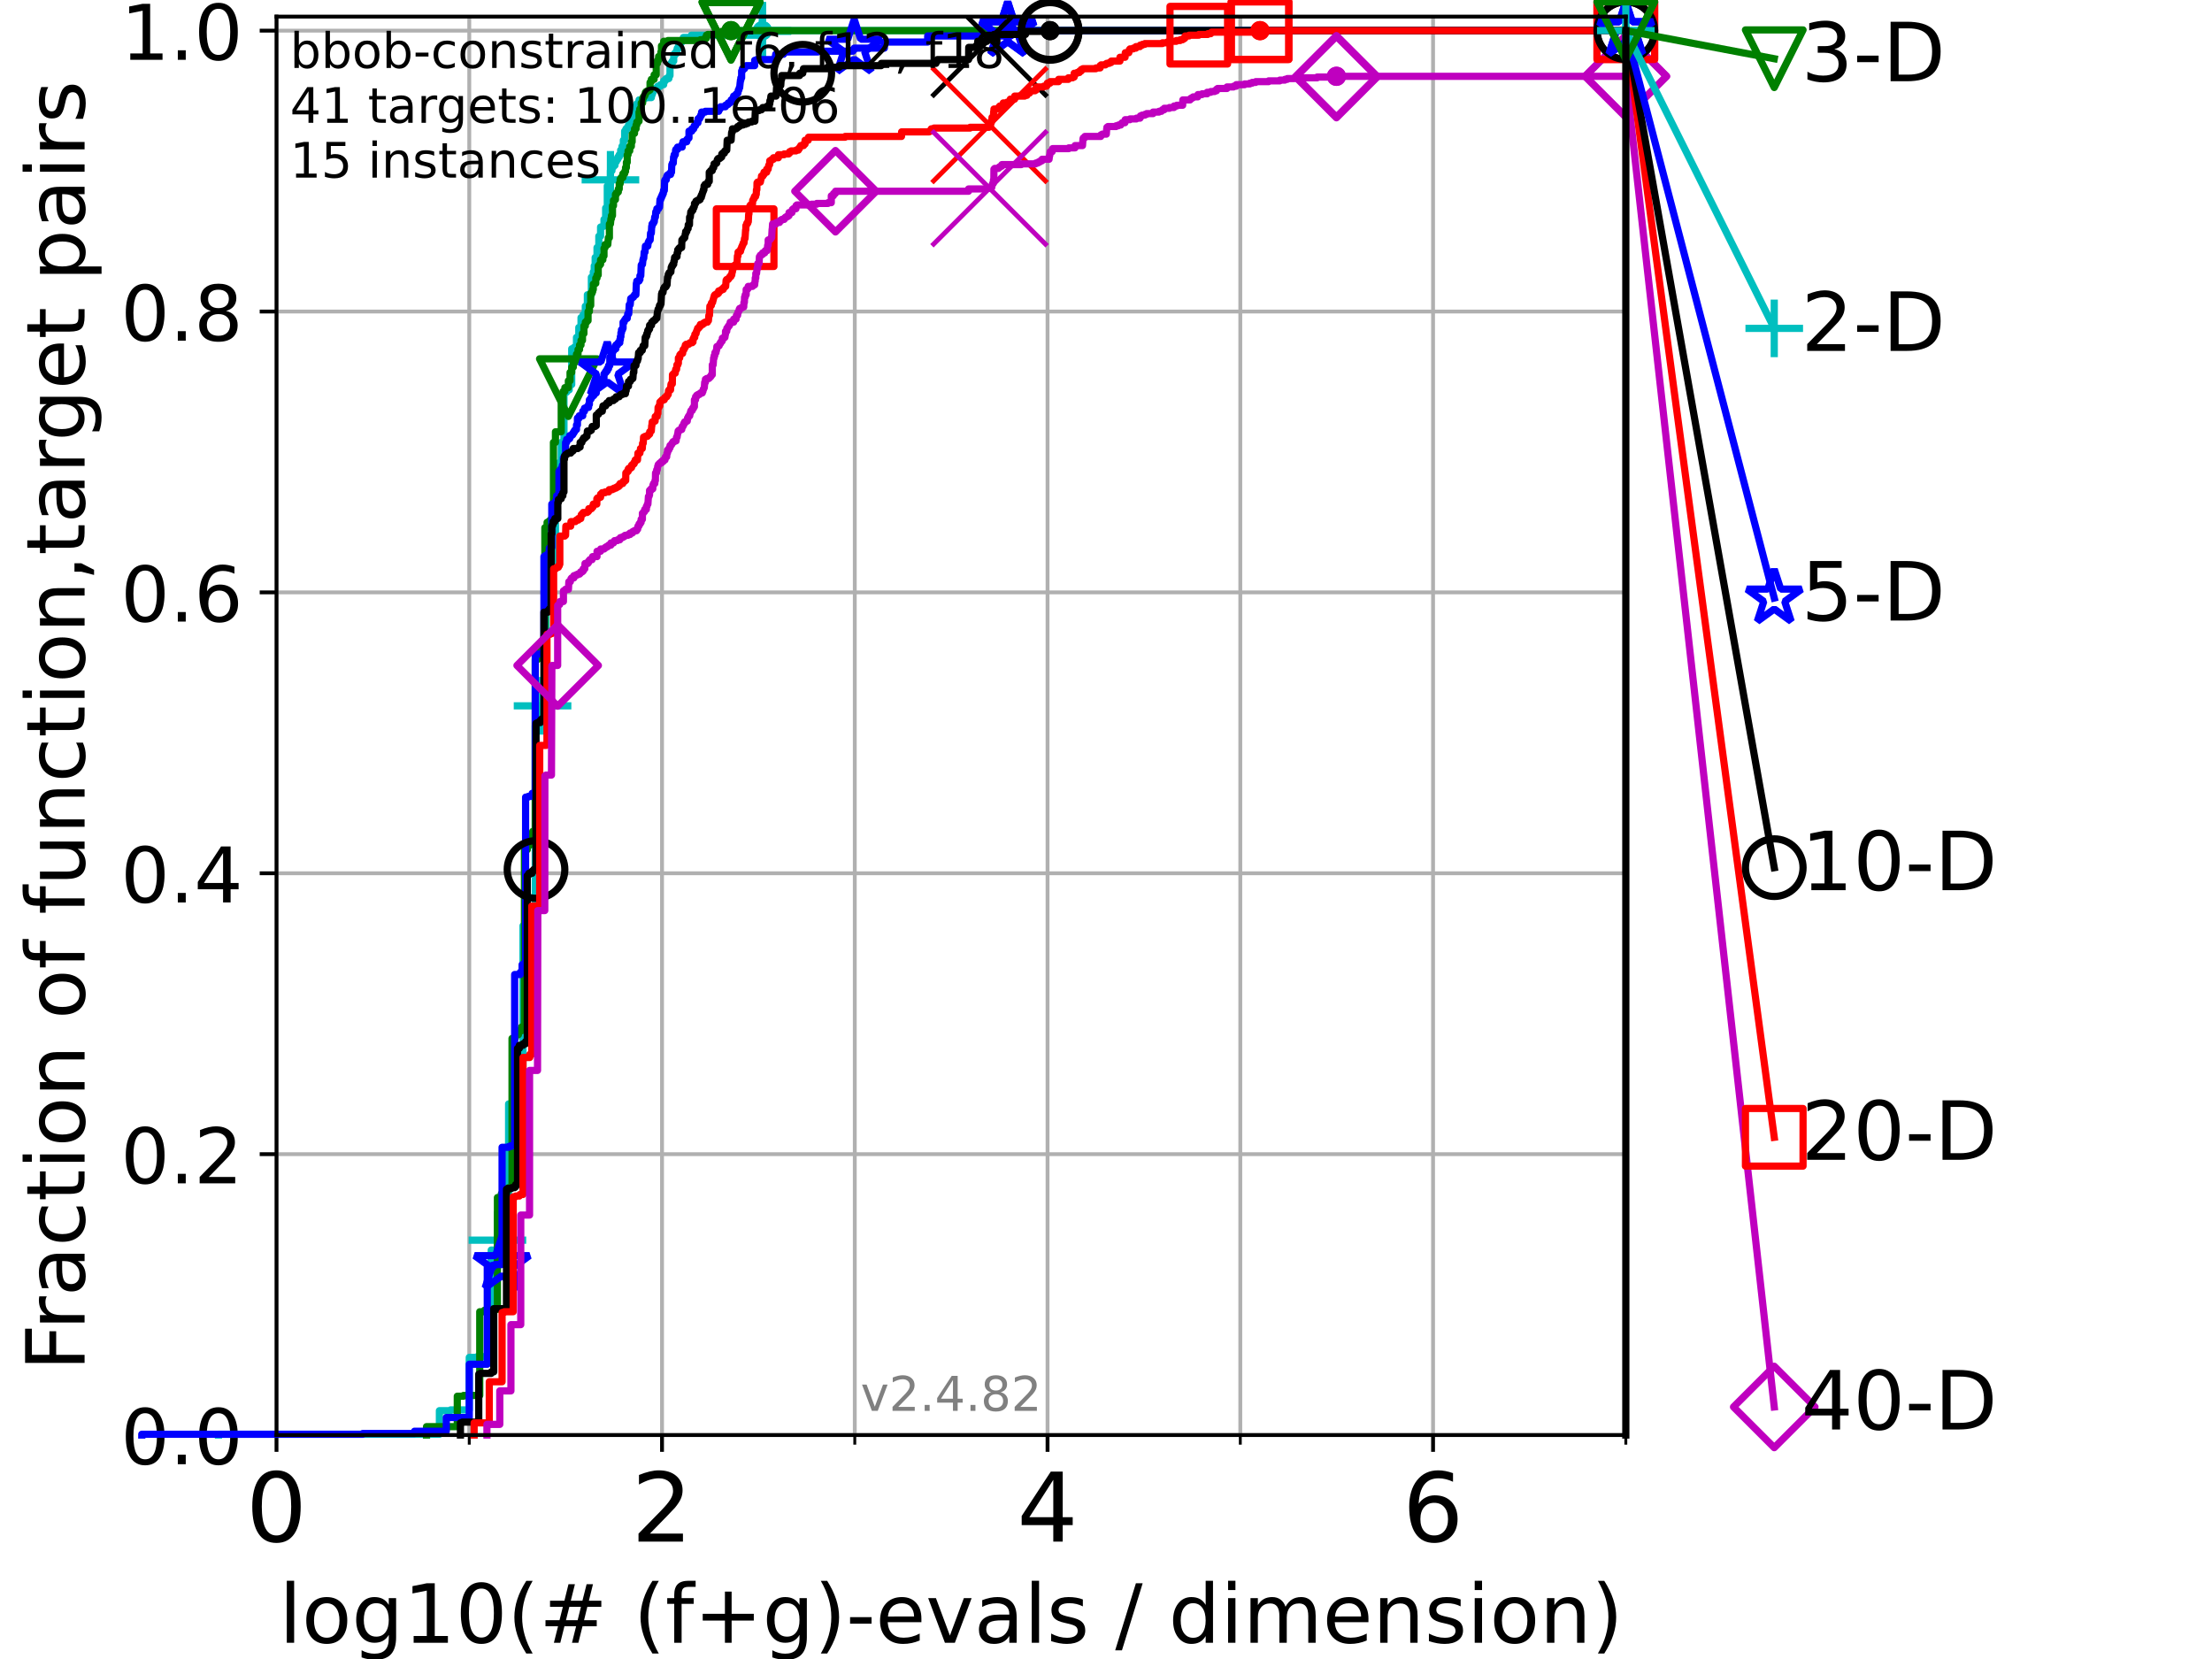 <?xml version="1.0" encoding="utf-8" standalone="no"?>
<!DOCTYPE svg PUBLIC "-//W3C//DTD SVG 1.1//EN"
  "http://www.w3.org/Graphics/SVG/1.1/DTD/svg11.dtd">
<!-- Created with matplotlib (https://matplotlib.org/) -->
<svg height="345.6pt" version="1.1" viewBox="0 0 460.8 345.6" width="460.8pt" xmlns="http://www.w3.org/2000/svg" xmlns:xlink="http://www.w3.org/1999/xlink">
 <defs>
  <style type="text/css">*{stroke-linecap:butt;stroke-linejoin:round;}</style>
 </defs>
 <g id="figure_1">
  <g id="patch_1">
   <path d="M 0 345.6 
L 460.8 345.6 
L 460.8 0 
L 0 0 
z
" style="fill:#ffffff;"/>
  </g>
  <g id="axes_1">
   <g id="patch_2">
    <path d="M 57.6 298.944 
L 338.688 298.944 
L 338.688 3.456 
L 57.6 3.456 
z
" style="fill:#ffffff;"/>
   </g>
   <g id="matplotlib.axis_1">
    <g id="xtick_1">
     <g id="line2d_1">
      <path clip-path="url(#pcfff50ffa3)" d="M 57.6 298.944 
L 57.6 3.456 
" style="fill:none;stroke:#b0b0b0;stroke-linecap:square;stroke-width:0.8;"/>
     </g>
     <g id="line2d_2">
      <defs>
       <path d="M 0 0 
L 0 3.5 
" id="mf6400291d2" style="stroke:#000000;stroke-width:0.8;"/>
      </defs>
      <g>
       <use style="stroke:#000000;stroke-width:0.8;" x="57.6" xlink:href="#mf6400291d2" y="298.944"/>
      </g>
     </g>
     <g id="text_1">
      <!-- 0 -->
      <g transform="translate(51.237 321.141)scale(0.2 -0.2)">
       <defs>
        <path d="M 31.781 66.406 
Q 24.172 66.406 20.328 58.906 
Q 16.5 51.422 16.5 36.375 
Q 16.5 21.391 20.328 13.891 
Q 24.172 6.391 31.781 6.391 
Q 39.453 6.391 43.281 13.891 
Q 47.125 21.391 47.125 36.375 
Q 47.125 51.422 43.281 58.906 
Q 39.453 66.406 31.781 66.406 
z
M 31.781 74.219 
Q 44.047 74.219 50.516 64.516 
Q 56.984 54.828 56.984 36.375 
Q 56.984 17.969 50.516 8.266 
Q 44.047 -1.422 31.781 -1.422 
Q 19.531 -1.422 13.062 8.266 
Q 6.594 17.969 6.594 36.375 
Q 6.594 54.828 13.062 64.516 
Q 19.531 74.219 31.781 74.219 
z
" id="DejaVuSans-48"/>
       </defs>
       <use xlink:href="#DejaVuSans-48"/>
      </g>
     </g>
    </g>
    <g id="xtick_2">
     <g id="line2d_3">
      <path clip-path="url(#pcfff50ffa3)" d="M 137.911 298.944 
L 137.911 3.456 
" style="fill:none;stroke:#b0b0b0;stroke-linecap:square;stroke-width:0.8;"/>
     </g>
     <g id="line2d_4">
      <g>
       <use style="stroke:#000000;stroke-width:0.8;" x="137.911" xlink:href="#mf6400291d2" y="298.944"/>
      </g>
     </g>
     <g id="text_2">
      <!-- 2 -->
      <g transform="translate(131.548 321.141)scale(0.2 -0.2)">
       <defs>
        <path d="M 19.188 8.297 
L 53.609 8.297 
L 53.609 0 
L 7.328 0 
L 7.328 8.297 
Q 12.938 14.109 22.625 23.891 
Q 32.328 33.688 34.812 36.531 
Q 39.547 41.844 41.422 45.531 
Q 43.312 49.219 43.312 52.781 
Q 43.312 58.594 39.234 62.25 
Q 35.156 65.922 28.609 65.922 
Q 23.969 65.922 18.812 64.312 
Q 13.672 62.703 7.812 59.422 
L 7.812 69.391 
Q 13.766 71.781 18.938 73 
Q 24.125 74.219 28.422 74.219 
Q 39.75 74.219 46.484 68.547 
Q 53.219 62.891 53.219 53.422 
Q 53.219 48.922 51.531 44.891 
Q 49.859 40.875 45.406 35.406 
Q 44.188 33.984 37.641 27.219 
Q 31.109 20.453 19.188 8.297 
z
" id="DejaVuSans-50"/>
       </defs>
       <use xlink:href="#DejaVuSans-50"/>
      </g>
     </g>
    </g>
    <g id="xtick_3">
     <g id="line2d_5">
      <path clip-path="url(#pcfff50ffa3)" d="M 218.222 298.944 
L 218.222 3.456 
" style="fill:none;stroke:#b0b0b0;stroke-linecap:square;stroke-width:0.8;"/>
     </g>
     <g id="line2d_6">
      <g>
       <use style="stroke:#000000;stroke-width:0.8;" x="218.222" xlink:href="#mf6400291d2" y="298.944"/>
      </g>
     </g>
     <g id="text_3">
      <!-- 4 -->
      <g transform="translate(211.859 321.141)scale(0.2 -0.2)">
       <defs>
        <path d="M 37.797 64.312 
L 12.891 25.391 
L 37.797 25.391 
z
M 35.203 72.906 
L 47.609 72.906 
L 47.609 25.391 
L 58.016 25.391 
L 58.016 17.188 
L 47.609 17.188 
L 47.609 0 
L 37.797 0 
L 37.797 17.188 
L 4.891 17.188 
L 4.891 26.703 
z
" id="DejaVuSans-52"/>
       </defs>
       <use xlink:href="#DejaVuSans-52"/>
      </g>
     </g>
    </g>
    <g id="xtick_4">
     <g id="line2d_7">
      <path clip-path="url(#pcfff50ffa3)" d="M 298.533 298.944 
L 298.533 3.456 
" style="fill:none;stroke:#b0b0b0;stroke-linecap:square;stroke-width:0.8;"/>
     </g>
     <g id="line2d_8">
      <g>
       <use style="stroke:#000000;stroke-width:0.8;" x="298.533" xlink:href="#mf6400291d2" y="298.944"/>
      </g>
     </g>
     <g id="text_4">
      <!-- 6 -->
      <g transform="translate(292.17 321.141)scale(0.2 -0.2)">
       <defs>
        <path d="M 33.016 40.375 
Q 26.375 40.375 22.484 35.828 
Q 18.609 31.297 18.609 23.391 
Q 18.609 15.531 22.484 10.953 
Q 26.375 6.391 33.016 6.391 
Q 39.656 6.391 43.531 10.953 
Q 47.406 15.531 47.406 23.391 
Q 47.406 31.297 43.531 35.828 
Q 39.656 40.375 33.016 40.375 
z
M 52.594 71.297 
L 52.594 62.312 
Q 48.875 64.062 45.094 64.984 
Q 41.312 65.922 37.594 65.922 
Q 27.828 65.922 22.672 59.328 
Q 17.531 52.734 16.797 39.406 
Q 19.672 43.656 24.016 45.922 
Q 28.375 48.188 33.594 48.188 
Q 44.578 48.188 50.953 41.516 
Q 57.328 34.859 57.328 23.391 
Q 57.328 12.156 50.688 5.359 
Q 44.047 -1.422 33.016 -1.422 
Q 20.359 -1.422 13.672 8.266 
Q 6.984 17.969 6.984 36.375 
Q 6.984 53.656 15.188 63.938 
Q 23.391 74.219 37.203 74.219 
Q 40.922 74.219 44.703 73.484 
Q 48.484 72.75 52.594 71.297 
z
" id="DejaVuSans-54"/>
       </defs>
       <use xlink:href="#DejaVuSans-54"/>
      </g>
     </g>
    </g>
    <g id="xtick_5">
     <g id="line2d_9">
      <path clip-path="url(#pcfff50ffa3)" d="M 97.755 298.944 
L 97.755 3.456 
" style="fill:none;stroke:#b0b0b0;stroke-linecap:square;stroke-width:0.8;"/>
     </g>
     <g id="line2d_10">
      <defs>
       <path d="M 0 0 
L 0 2 
" id="m15d3deb10b" style="stroke:#000000;stroke-width:0.6;"/>
      </defs>
      <g>
       <use style="stroke:#000000;stroke-width:0.6;" x="97.755" xlink:href="#m15d3deb10b" y="298.944"/>
      </g>
     </g>
    </g>
    <g id="xtick_6">
     <g id="line2d_11">
      <path clip-path="url(#pcfff50ffa3)" d="M 178.066 298.944 
L 178.066 3.456 
" style="fill:none;stroke:#b0b0b0;stroke-linecap:square;stroke-width:0.8;"/>
     </g>
     <g id="line2d_12">
      <g>
       <use style="stroke:#000000;stroke-width:0.6;" x="178.066" xlink:href="#m15d3deb10b" y="298.944"/>
      </g>
     </g>
    </g>
    <g id="xtick_7">
     <g id="line2d_13">
      <path clip-path="url(#pcfff50ffa3)" d="M 258.377 298.944 
L 258.377 3.456 
" style="fill:none;stroke:#b0b0b0;stroke-linecap:square;stroke-width:0.8;"/>
     </g>
     <g id="line2d_14">
      <g>
       <use style="stroke:#000000;stroke-width:0.6;" x="258.377" xlink:href="#m15d3deb10b" y="298.944"/>
      </g>
     </g>
    </g>
    <g id="xtick_8">
     <g id="line2d_15">
      <path clip-path="url(#pcfff50ffa3)" d="M 338.688 298.944 
L 338.688 3.456 
" style="fill:none;stroke:#b0b0b0;stroke-linecap:square;stroke-width:0.8;"/>
     </g>
     <g id="line2d_16">
      <g>
       <use style="stroke:#000000;stroke-width:0.6;" x="338.688" xlink:href="#m15d3deb10b" y="298.944"/>
      </g>
     </g>
    </g>
    <g id="text_5">
     <!-- log10(# (f+g)-evals / dimension) -->
     <g transform="translate(58.145 342.218)scale(0.17 -0.17)">
      <defs>
       <path d="M 9.422 75.984 
L 18.406 75.984 
L 18.406 0 
L 9.422 0 
z
" id="DejaVuSans-108"/>
       <path d="M 30.609 48.391 
Q 23.391 48.391 19.188 42.75 
Q 14.984 37.109 14.984 27.297 
Q 14.984 17.484 19.156 11.844 
Q 23.344 6.203 30.609 6.203 
Q 37.797 6.203 41.984 11.859 
Q 46.188 17.531 46.188 27.297 
Q 46.188 37.016 41.984 42.703 
Q 37.797 48.391 30.609 48.391 
z
M 30.609 56 
Q 42.328 56 49.016 48.375 
Q 55.719 40.766 55.719 27.297 
Q 55.719 13.875 49.016 6.219 
Q 42.328 -1.422 30.609 -1.422 
Q 18.844 -1.422 12.172 6.219 
Q 5.516 13.875 5.516 27.297 
Q 5.516 40.766 12.172 48.375 
Q 18.844 56 30.609 56 
z
" id="DejaVuSans-111"/>
       <path d="M 45.406 27.984 
Q 45.406 37.75 41.375 43.109 
Q 37.359 48.484 30.078 48.484 
Q 22.859 48.484 18.828 43.109 
Q 14.797 37.75 14.797 27.984 
Q 14.797 18.266 18.828 12.891 
Q 22.859 7.516 30.078 7.516 
Q 37.359 7.516 41.375 12.891 
Q 45.406 18.266 45.406 27.984 
z
M 54.391 6.781 
Q 54.391 -7.172 48.188 -13.984 
Q 42 -20.797 29.203 -20.797 
Q 24.469 -20.797 20.266 -20.094 
Q 16.062 -19.391 12.109 -17.922 
L 12.109 -9.188 
Q 16.062 -11.328 19.922 -12.344 
Q 23.781 -13.375 27.781 -13.375 
Q 36.625 -13.375 41.016 -8.766 
Q 45.406 -4.156 45.406 5.172 
L 45.406 9.625 
Q 42.625 4.781 38.281 2.391 
Q 33.938 0 27.875 0 
Q 17.828 0 11.672 7.656 
Q 5.516 15.328 5.516 27.984 
Q 5.516 40.672 11.672 48.328 
Q 17.828 56 27.875 56 
Q 33.938 56 38.281 53.609 
Q 42.625 51.219 45.406 46.391 
L 45.406 54.688 
L 54.391 54.688 
z
" id="DejaVuSans-103"/>
       <path d="M 12.406 8.297 
L 28.516 8.297 
L 28.516 63.922 
L 10.984 60.406 
L 10.984 69.391 
L 28.422 72.906 
L 38.281 72.906 
L 38.281 8.297 
L 54.391 8.297 
L 54.391 0 
L 12.406 0 
z
" id="DejaVuSans-49"/>
       <path d="M 31 75.875 
Q 24.469 64.656 21.281 53.656 
Q 18.109 42.672 18.109 31.391 
Q 18.109 20.125 21.312 9.062 
Q 24.516 -2 31 -13.188 
L 23.188 -13.188 
Q 15.875 -1.703 12.234 9.375 
Q 8.594 20.453 8.594 31.391 
Q 8.594 42.281 12.203 53.312 
Q 15.828 64.359 23.188 75.875 
z
" id="DejaVuSans-40"/>
       <path d="M 51.125 44 
L 36.922 44 
L 32.812 27.688 
L 47.125 27.688 
z
M 43.797 71.781 
L 38.719 51.516 
L 52.984 51.516 
L 58.109 71.781 
L 65.922 71.781 
L 60.891 51.516 
L 76.125 51.516 
L 76.125 44 
L 58.984 44 
L 54.984 27.688 
L 70.516 27.688 
L 70.516 20.219 
L 53.078 20.219 
L 48 0 
L 40.188 0 
L 45.219 20.219 
L 30.906 20.219 
L 25.875 0 
L 18.016 0 
L 23.094 20.219 
L 7.719 20.219 
L 7.719 27.688 
L 24.906 27.688 
L 29 44 
L 13.281 44 
L 13.281 51.516 
L 30.906 51.516 
L 35.891 71.781 
z
" id="DejaVuSans-35"/>
       <path id="DejaVuSans-32"/>
       <path d="M 37.109 75.984 
L 37.109 68.5 
L 28.516 68.5 
Q 23.688 68.5 21.797 66.547 
Q 19.922 64.594 19.922 59.516 
L 19.922 54.688 
L 34.719 54.688 
L 34.719 47.703 
L 19.922 47.703 
L 19.922 0 
L 10.891 0 
L 10.891 47.703 
L 2.297 47.703 
L 2.297 54.688 
L 10.891 54.688 
L 10.891 58.5 
Q 10.891 67.625 15.141 71.797 
Q 19.391 75.984 28.609 75.984 
z
" id="DejaVuSans-102"/>
       <path d="M 46 62.703 
L 46 35.5 
L 73.188 35.5 
L 73.188 27.203 
L 46 27.203 
L 46 0 
L 37.797 0 
L 37.797 27.203 
L 10.594 27.203 
L 10.594 35.5 
L 37.797 35.5 
L 37.797 62.703 
z
" id="DejaVuSans-43"/>
       <path d="M 8.016 75.875 
L 15.828 75.875 
Q 23.141 64.359 26.781 53.312 
Q 30.422 42.281 30.422 31.391 
Q 30.422 20.453 26.781 9.375 
Q 23.141 -1.703 15.828 -13.188 
L 8.016 -13.188 
Q 14.5 -2 17.703 9.062 
Q 20.906 20.125 20.906 31.391 
Q 20.906 42.672 17.703 53.656 
Q 14.5 64.656 8.016 75.875 
z
" id="DejaVuSans-41"/>
       <path d="M 4.891 31.391 
L 31.203 31.391 
L 31.203 23.391 
L 4.891 23.391 
z
" id="DejaVuSans-45"/>
       <path d="M 56.203 29.594 
L 56.203 25.203 
L 14.891 25.203 
Q 15.484 15.922 20.484 11.062 
Q 25.484 6.203 34.422 6.203 
Q 39.594 6.203 44.453 7.469 
Q 49.312 8.734 54.109 11.281 
L 54.109 2.781 
Q 49.266 0.734 44.188 -0.344 
Q 39.109 -1.422 33.891 -1.422 
Q 20.797 -1.422 13.156 6.188 
Q 5.516 13.812 5.516 26.812 
Q 5.516 40.234 12.766 48.109 
Q 20.016 56 32.328 56 
Q 43.359 56 49.781 48.891 
Q 56.203 41.797 56.203 29.594 
z
M 47.219 32.234 
Q 47.125 39.594 43.094 43.984 
Q 39.062 48.391 32.422 48.391 
Q 24.906 48.391 20.391 44.141 
Q 15.875 39.891 15.188 32.172 
z
" id="DejaVuSans-101"/>
       <path d="M 2.984 54.688 
L 12.5 54.688 
L 29.594 8.797 
L 46.688 54.688 
L 56.203 54.688 
L 35.688 0 
L 23.484 0 
z
" id="DejaVuSans-118"/>
       <path d="M 34.281 27.484 
Q 23.391 27.484 19.188 25 
Q 14.984 22.516 14.984 16.5 
Q 14.984 11.719 18.141 8.906 
Q 21.297 6.109 26.703 6.109 
Q 34.188 6.109 38.703 11.406 
Q 43.219 16.703 43.219 25.484 
L 43.219 27.484 
z
M 52.203 31.203 
L 52.203 0 
L 43.219 0 
L 43.219 8.297 
Q 40.141 3.328 35.547 0.953 
Q 30.953 -1.422 24.312 -1.422 
Q 15.922 -1.422 10.953 3.297 
Q 6 8.016 6 15.922 
Q 6 25.141 12.172 29.828 
Q 18.359 34.516 30.609 34.516 
L 43.219 34.516 
L 43.219 35.406 
Q 43.219 41.609 39.141 45 
Q 35.062 48.391 27.688 48.391 
Q 23 48.391 18.547 47.266 
Q 14.109 46.141 10.016 43.891 
L 10.016 52.203 
Q 14.938 54.109 19.578 55.047 
Q 24.219 56 28.609 56 
Q 40.484 56 46.344 49.844 
Q 52.203 43.703 52.203 31.203 
z
" id="DejaVuSans-97"/>
       <path d="M 44.281 53.078 
L 44.281 44.578 
Q 40.484 46.531 36.375 47.5 
Q 32.281 48.484 27.875 48.484 
Q 21.188 48.484 17.844 46.438 
Q 14.5 44.391 14.5 40.281 
Q 14.5 37.156 16.891 35.375 
Q 19.281 33.594 26.516 31.984 
L 29.594 31.297 
Q 39.156 29.25 43.188 25.516 
Q 47.219 21.781 47.219 15.094 
Q 47.219 7.469 41.188 3.016 
Q 35.156 -1.422 24.609 -1.422 
Q 20.219 -1.422 15.453 -0.562 
Q 10.688 0.297 5.422 2 
L 5.422 11.281 
Q 10.406 8.688 15.234 7.391 
Q 20.062 6.109 24.812 6.109 
Q 31.156 6.109 34.562 8.281 
Q 37.984 10.453 37.984 14.406 
Q 37.984 18.062 35.516 20.016 
Q 33.062 21.969 24.703 23.781 
L 21.578 24.516 
Q 13.234 26.266 9.516 29.906 
Q 5.812 33.547 5.812 39.891 
Q 5.812 47.609 11.281 51.797 
Q 16.75 56 26.812 56 
Q 31.781 56 36.172 55.266 
Q 40.578 54.547 44.281 53.078 
z
" id="DejaVuSans-115"/>
       <path d="M 25.391 72.906 
L 33.688 72.906 
L 8.297 -9.281 
L 0 -9.281 
z
" id="DejaVuSans-47"/>
       <path d="M 45.406 46.391 
L 45.406 75.984 
L 54.391 75.984 
L 54.391 0 
L 45.406 0 
L 45.406 8.203 
Q 42.578 3.328 38.25 0.953 
Q 33.938 -1.422 27.875 -1.422 
Q 17.969 -1.422 11.734 6.484 
Q 5.516 14.406 5.516 27.297 
Q 5.516 40.188 11.734 48.094 
Q 17.969 56 27.875 56 
Q 33.938 56 38.25 53.625 
Q 42.578 51.266 45.406 46.391 
z
M 14.797 27.297 
Q 14.797 17.391 18.875 11.75 
Q 22.953 6.109 30.078 6.109 
Q 37.203 6.109 41.297 11.75 
Q 45.406 17.391 45.406 27.297 
Q 45.406 37.203 41.297 42.844 
Q 37.203 48.484 30.078 48.484 
Q 22.953 48.484 18.875 42.844 
Q 14.797 37.203 14.797 27.297 
z
" id="DejaVuSans-100"/>
       <path d="M 9.422 54.688 
L 18.406 54.688 
L 18.406 0 
L 9.422 0 
z
M 9.422 75.984 
L 18.406 75.984 
L 18.406 64.594 
L 9.422 64.594 
z
" id="DejaVuSans-105"/>
       <path d="M 52 44.188 
Q 55.375 50.25 60.062 53.125 
Q 64.75 56 71.094 56 
Q 79.641 56 84.281 50.016 
Q 88.922 44.047 88.922 33.016 
L 88.922 0 
L 79.891 0 
L 79.891 32.719 
Q 79.891 40.578 77.094 44.375 
Q 74.312 48.188 68.609 48.188 
Q 61.625 48.188 57.562 43.547 
Q 53.516 38.922 53.516 30.906 
L 53.516 0 
L 44.484 0 
L 44.484 32.719 
Q 44.484 40.625 41.703 44.406 
Q 38.922 48.188 33.109 48.188 
Q 26.219 48.188 22.156 43.531 
Q 18.109 38.875 18.109 30.906 
L 18.109 0 
L 9.078 0 
L 9.078 54.688 
L 18.109 54.688 
L 18.109 46.188 
Q 21.188 51.219 25.484 53.609 
Q 29.781 56 35.688 56 
Q 41.656 56 45.828 52.969 
Q 50 49.953 52 44.188 
z
" id="DejaVuSans-109"/>
       <path d="M 54.891 33.016 
L 54.891 0 
L 45.906 0 
L 45.906 32.719 
Q 45.906 40.484 42.875 44.328 
Q 39.844 48.188 33.797 48.188 
Q 26.516 48.188 22.312 43.547 
Q 18.109 38.922 18.109 30.906 
L 18.109 0 
L 9.078 0 
L 9.078 54.688 
L 18.109 54.688 
L 18.109 46.188 
Q 21.344 51.125 25.703 53.562 
Q 30.078 56 35.797 56 
Q 45.219 56 50.047 50.172 
Q 54.891 44.344 54.891 33.016 
z
" id="DejaVuSans-110"/>
      </defs>
      <use xlink:href="#DejaVuSans-108"/>
      <use x="27.783" xlink:href="#DejaVuSans-111"/>
      <use x="88.965" xlink:href="#DejaVuSans-103"/>
      <use x="152.441" xlink:href="#DejaVuSans-49"/>
      <use x="216.064" xlink:href="#DejaVuSans-48"/>
      <use x="279.688" xlink:href="#DejaVuSans-40"/>
      <use x="318.701" xlink:href="#DejaVuSans-35"/>
      <use x="402.49" xlink:href="#DejaVuSans-32"/>
      <use x="434.277" xlink:href="#DejaVuSans-40"/>
      <use x="473.291" xlink:href="#DejaVuSans-102"/>
      <use x="508.496" xlink:href="#DejaVuSans-43"/>
      <use x="592.285" xlink:href="#DejaVuSans-103"/>
      <use x="655.762" xlink:href="#DejaVuSans-41"/>
      <use x="694.775" xlink:href="#DejaVuSans-45"/>
      <use x="730.859" xlink:href="#DejaVuSans-101"/>
      <use x="792.383" xlink:href="#DejaVuSans-118"/>
      <use x="851.562" xlink:href="#DejaVuSans-97"/>
      <use x="912.842" xlink:href="#DejaVuSans-108"/>
      <use x="940.625" xlink:href="#DejaVuSans-115"/>
      <use x="992.725" xlink:href="#DejaVuSans-32"/>
      <use x="1024.512" xlink:href="#DejaVuSans-47"/>
      <use x="1058.203" xlink:href="#DejaVuSans-32"/>
      <use x="1089.99" xlink:href="#DejaVuSans-100"/>
      <use x="1153.467" xlink:href="#DejaVuSans-105"/>
      <use x="1181.25" xlink:href="#DejaVuSans-109"/>
      <use x="1278.662" xlink:href="#DejaVuSans-101"/>
      <use x="1340.186" xlink:href="#DejaVuSans-110"/>
      <use x="1403.564" xlink:href="#DejaVuSans-115"/>
      <use x="1455.664" xlink:href="#DejaVuSans-105"/>
      <use x="1483.447" xlink:href="#DejaVuSans-111"/>
      <use x="1544.629" xlink:href="#DejaVuSans-110"/>
      <use x="1608.008" xlink:href="#DejaVuSans-41"/>
     </g>
    </g>
   </g>
   <g id="matplotlib.axis_2">
    <g id="ytick_1">
     <g id="line2d_17">
      <path clip-path="url(#pcfff50ffa3)" d="M 57.6 298.944 
L 338.688 298.944 
" style="fill:none;stroke:#b0b0b0;stroke-linecap:square;stroke-width:0.8;"/>
     </g>
     <g id="line2d_18">
      <defs>
       <path d="M 0 0 
L -3.5 0 
" id="m484a2a35ae" style="stroke:#000000;stroke-width:0.8;"/>
      </defs>
      <g>
       <use style="stroke:#000000;stroke-width:0.8;" x="57.6" xlink:href="#m484a2a35ae" y="298.944"/>
      </g>
     </g>
     <g id="text_6">
      <!-- 0.0 -->
      <g transform="translate(25.155 305.023)scale(0.16 -0.16)">
       <defs>
        <path d="M 10.688 12.406 
L 21 12.406 
L 21 0 
L 10.688 0 
z
" id="DejaVuSans-46"/>
       </defs>
       <use xlink:href="#DejaVuSans-48"/>
       <use x="63.623" xlink:href="#DejaVuSans-46"/>
       <use x="95.41" xlink:href="#DejaVuSans-48"/>
      </g>
     </g>
    </g>
    <g id="ytick_2">
     <g id="line2d_19">
      <path clip-path="url(#pcfff50ffa3)" d="M 57.6 240.432 
L 338.688 240.432 
" style="fill:none;stroke:#b0b0b0;stroke-linecap:square;stroke-width:0.8;"/>
     </g>
     <g id="line2d_20">
      <g>
       <use style="stroke:#000000;stroke-width:0.8;" x="57.6" xlink:href="#m484a2a35ae" y="240.432"/>
      </g>
     </g>
     <g id="text_7">
      <!-- 0.2 -->
      <g transform="translate(25.155 246.51)scale(0.16 -0.16)">
       <use xlink:href="#DejaVuSans-48"/>
       <use x="63.623" xlink:href="#DejaVuSans-46"/>
       <use x="95.41" xlink:href="#DejaVuSans-50"/>
      </g>
     </g>
    </g>
    <g id="ytick_3">
     <g id="line2d_21">
      <path clip-path="url(#pcfff50ffa3)" d="M 57.6 181.919 
L 338.688 181.919 
" style="fill:none;stroke:#b0b0b0;stroke-linecap:square;stroke-width:0.8;"/>
     </g>
     <g id="line2d_22">
      <g>
       <use style="stroke:#000000;stroke-width:0.8;" x="57.6" xlink:href="#m484a2a35ae" y="181.919"/>
      </g>
     </g>
     <g id="text_8">
      <!-- 0.4 -->
      <g transform="translate(25.155 187.998)scale(0.16 -0.16)">
       <use xlink:href="#DejaVuSans-48"/>
       <use x="63.623" xlink:href="#DejaVuSans-46"/>
       <use x="95.41" xlink:href="#DejaVuSans-52"/>
      </g>
     </g>
    </g>
    <g id="ytick_4">
     <g id="line2d_23">
      <path clip-path="url(#pcfff50ffa3)" d="M 57.6 123.407 
L 338.688 123.407 
" style="fill:none;stroke:#b0b0b0;stroke-linecap:square;stroke-width:0.8;"/>
     </g>
     <g id="line2d_24">
      <g>
       <use style="stroke:#000000;stroke-width:0.8;" x="57.6" xlink:href="#m484a2a35ae" y="123.407"/>
      </g>
     </g>
     <g id="text_9">
      <!-- 0.6 -->
      <g transform="translate(25.155 129.485)scale(0.16 -0.16)">
       <use xlink:href="#DejaVuSans-48"/>
       <use x="63.623" xlink:href="#DejaVuSans-46"/>
       <use x="95.41" xlink:href="#DejaVuSans-54"/>
      </g>
     </g>
    </g>
    <g id="ytick_5">
     <g id="line2d_25">
      <path clip-path="url(#pcfff50ffa3)" d="M 57.6 64.894 
L 338.688 64.894 
" style="fill:none;stroke:#b0b0b0;stroke-linecap:square;stroke-width:0.8;"/>
     </g>
     <g id="line2d_26">
      <g>
       <use style="stroke:#000000;stroke-width:0.8;" x="57.6" xlink:href="#m484a2a35ae" y="64.894"/>
      </g>
     </g>
     <g id="text_10">
      <!-- 0.8 -->
      <g transform="translate(25.155 70.973)scale(0.16 -0.16)">
       <defs>
        <path d="M 31.781 34.625 
Q 24.75 34.625 20.719 30.859 
Q 16.703 27.094 16.703 20.516 
Q 16.703 13.922 20.719 10.156 
Q 24.75 6.391 31.781 6.391 
Q 38.812 6.391 42.859 10.172 
Q 46.922 13.969 46.922 20.516 
Q 46.922 27.094 42.891 30.859 
Q 38.875 34.625 31.781 34.625 
z
M 21.922 38.812 
Q 15.578 40.375 12.031 44.719 
Q 8.5 49.078 8.5 55.328 
Q 8.5 64.062 14.719 69.141 
Q 20.953 74.219 31.781 74.219 
Q 42.672 74.219 48.875 69.141 
Q 55.078 64.062 55.078 55.328 
Q 55.078 49.078 51.531 44.719 
Q 48 40.375 41.703 38.812 
Q 48.828 37.156 52.797 32.312 
Q 56.781 27.484 56.781 20.516 
Q 56.781 9.906 50.312 4.234 
Q 43.844 -1.422 31.781 -1.422 
Q 19.734 -1.422 13.25 4.234 
Q 6.781 9.906 6.781 20.516 
Q 6.781 27.484 10.781 32.312 
Q 14.797 37.156 21.922 38.812 
z
M 18.312 54.391 
Q 18.312 48.734 21.844 45.562 
Q 25.391 42.391 31.781 42.391 
Q 38.141 42.391 41.719 45.562 
Q 45.312 48.734 45.312 54.391 
Q 45.312 60.062 41.719 63.234 
Q 38.141 66.406 31.781 66.406 
Q 25.391 66.406 21.844 63.234 
Q 18.312 60.062 18.312 54.391 
z
" id="DejaVuSans-56"/>
       </defs>
       <use xlink:href="#DejaVuSans-48"/>
       <use x="63.623" xlink:href="#DejaVuSans-46"/>
       <use x="95.41" xlink:href="#DejaVuSans-56"/>
      </g>
     </g>
    </g>
    <g id="ytick_6">
     <g id="line2d_27">
      <path clip-path="url(#pcfff50ffa3)" d="M 57.6 6.382 
L 338.688 6.382 
" style="fill:none;stroke:#b0b0b0;stroke-linecap:square;stroke-width:0.8;"/>
     </g>
     <g id="line2d_28">
      <g>
       <use style="stroke:#000000;stroke-width:0.8;" x="57.6" xlink:href="#m484a2a35ae" y="6.382"/>
      </g>
     </g>
     <g id="text_11">
      <!-- 1.0 -->
      <g transform="translate(25.155 12.46)scale(0.16 -0.16)">
       <use xlink:href="#DejaVuSans-49"/>
       <use x="63.623" xlink:href="#DejaVuSans-46"/>
       <use x="95.41" xlink:href="#DejaVuSans-48"/>
      </g>
     </g>
    </g>
    <g id="text_12">
     <!-- Fraction of function,target pairs -->
     <g transform="translate(17.62 285.585)rotate(-90)scale(0.17 -0.17)">
      <defs>
       <path d="M 9.812 72.906 
L 51.703 72.906 
L 51.703 64.594 
L 19.672 64.594 
L 19.672 43.109 
L 48.578 43.109 
L 48.578 34.812 
L 19.672 34.812 
L 19.672 0 
L 9.812 0 
z
" id="DejaVuSans-70"/>
       <path d="M 41.109 46.297 
Q 39.594 47.172 37.812 47.578 
Q 36.031 48 33.891 48 
Q 26.266 48 22.188 43.047 
Q 18.109 38.094 18.109 28.812 
L 18.109 0 
L 9.078 0 
L 9.078 54.688 
L 18.109 54.688 
L 18.109 46.188 
Q 20.953 51.172 25.484 53.578 
Q 30.031 56 36.531 56 
Q 37.453 56 38.578 55.875 
Q 39.703 55.766 41.062 55.516 
z
" id="DejaVuSans-114"/>
       <path d="M 48.781 52.594 
L 48.781 44.188 
Q 44.969 46.297 41.141 47.344 
Q 37.312 48.391 33.406 48.391 
Q 24.656 48.391 19.812 42.844 
Q 14.984 37.312 14.984 27.297 
Q 14.984 17.281 19.812 11.734 
Q 24.656 6.203 33.406 6.203 
Q 37.312 6.203 41.141 7.25 
Q 44.969 8.297 48.781 10.406 
L 48.781 2.094 
Q 45.016 0.344 40.984 -0.531 
Q 36.969 -1.422 32.422 -1.422 
Q 20.062 -1.422 12.781 6.344 
Q 5.516 14.109 5.516 27.297 
Q 5.516 40.672 12.859 48.328 
Q 20.219 56 33.016 56 
Q 37.156 56 41.109 55.141 
Q 45.062 54.297 48.781 52.594 
z
" id="DejaVuSans-99"/>
       <path d="M 18.312 70.219 
L 18.312 54.688 
L 36.812 54.688 
L 36.812 47.703 
L 18.312 47.703 
L 18.312 18.016 
Q 18.312 11.328 20.141 9.422 
Q 21.969 7.516 27.594 7.516 
L 36.812 7.516 
L 36.812 0 
L 27.594 0 
Q 17.188 0 13.234 3.875 
Q 9.281 7.766 9.281 18.016 
L 9.281 47.703 
L 2.688 47.703 
L 2.688 54.688 
L 9.281 54.688 
L 9.281 70.219 
z
" id="DejaVuSans-116"/>
       <path d="M 8.5 21.578 
L 8.5 54.688 
L 17.484 54.688 
L 17.484 21.922 
Q 17.484 14.156 20.5 10.266 
Q 23.531 6.391 29.594 6.391 
Q 36.859 6.391 41.078 11.031 
Q 45.312 15.672 45.312 23.688 
L 45.312 54.688 
L 54.297 54.688 
L 54.297 0 
L 45.312 0 
L 45.312 8.406 
Q 42.047 3.422 37.719 1 
Q 33.406 -1.422 27.688 -1.422 
Q 18.266 -1.422 13.375 4.438 
Q 8.5 10.297 8.5 21.578 
z
M 31.109 56 
z
" id="DejaVuSans-117"/>
       <path d="M 11.719 12.406 
L 22.016 12.406 
L 22.016 4 
L 14.016 -11.625 
L 7.719 -11.625 
L 11.719 4 
z
" id="DejaVuSans-44"/>
       <path d="M 18.109 8.203 
L 18.109 -20.797 
L 9.078 -20.797 
L 9.078 54.688 
L 18.109 54.688 
L 18.109 46.391 
Q 20.953 51.266 25.266 53.625 
Q 29.594 56 35.594 56 
Q 45.562 56 51.781 48.094 
Q 58.016 40.188 58.016 27.297 
Q 58.016 14.406 51.781 6.484 
Q 45.562 -1.422 35.594 -1.422 
Q 29.594 -1.422 25.266 0.953 
Q 20.953 3.328 18.109 8.203 
z
M 48.688 27.297 
Q 48.688 37.203 44.609 42.844 
Q 40.531 48.484 33.406 48.484 
Q 26.266 48.484 22.188 42.844 
Q 18.109 37.203 18.109 27.297 
Q 18.109 17.391 22.188 11.75 
Q 26.266 6.109 33.406 6.109 
Q 40.531 6.109 44.609 11.75 
Q 48.688 17.391 48.688 27.297 
z
" id="DejaVuSans-112"/>
      </defs>
      <use xlink:href="#DejaVuSans-70"/>
      <use x="50.27" xlink:href="#DejaVuSans-114"/>
      <use x="91.383" xlink:href="#DejaVuSans-97"/>
      <use x="152.662" xlink:href="#DejaVuSans-99"/>
      <use x="207.643" xlink:href="#DejaVuSans-116"/>
      <use x="246.852" xlink:href="#DejaVuSans-105"/>
      <use x="274.635" xlink:href="#DejaVuSans-111"/>
      <use x="335.816" xlink:href="#DejaVuSans-110"/>
      <use x="399.195" xlink:href="#DejaVuSans-32"/>
      <use x="430.982" xlink:href="#DejaVuSans-111"/>
      <use x="492.164" xlink:href="#DejaVuSans-102"/>
      <use x="527.369" xlink:href="#DejaVuSans-32"/>
      <use x="559.156" xlink:href="#DejaVuSans-102"/>
      <use x="594.361" xlink:href="#DejaVuSans-117"/>
      <use x="657.74" xlink:href="#DejaVuSans-110"/>
      <use x="721.119" xlink:href="#DejaVuSans-99"/>
      <use x="776.1" xlink:href="#DejaVuSans-116"/>
      <use x="815.309" xlink:href="#DejaVuSans-105"/>
      <use x="843.092" xlink:href="#DejaVuSans-111"/>
      <use x="904.273" xlink:href="#DejaVuSans-110"/>
      <use x="967.652" xlink:href="#DejaVuSans-44"/>
      <use x="999.439" xlink:href="#DejaVuSans-116"/>
      <use x="1038.648" xlink:href="#DejaVuSans-97"/>
      <use x="1099.928" xlink:href="#DejaVuSans-114"/>
      <use x="1139.291" xlink:href="#DejaVuSans-103"/>
      <use x="1202.768" xlink:href="#DejaVuSans-101"/>
      <use x="1264.291" xlink:href="#DejaVuSans-116"/>
      <use x="1303.5" xlink:href="#DejaVuSans-32"/>
      <use x="1335.287" xlink:href="#DejaVuSans-112"/>
      <use x="1398.764" xlink:href="#DejaVuSans-97"/>
      <use x="1460.043" xlink:href="#DejaVuSans-105"/>
      <use x="1487.826" xlink:href="#DejaVuSans-114"/>
      <use x="1528.939" xlink:href="#DejaVuSans-115"/>
     </g>
    </g>
   </g>
   <g id="line2d_29">
    <defs>
     <path d="M 0 1.5 
C 0.398 1.5 0.779 1.342 1.061 1.061 
C 1.342 0.779 1.5 0.398 1.5 0 
C 1.5 -0.398 1.342 -0.779 1.061 -1.061 
C 0.779 -1.342 0.398 -1.5 0 -1.5 
C -0.398 -1.5 -0.779 -1.342 -1.061 -1.061 
C -1.342 -0.779 -1.5 -0.398 -1.5 0 
C -1.5 0.398 -1.342 0.779 -1.061 1.061 
C -0.779 1.342 -0.398 1.5 0 1.5 
z
" id="m1be47f7709" style="stroke:#00bfbf;"/>
    </defs>
    <g>
     <use style="fill:#00bfbf;stroke:#00bfbf;" x="158.837" xlink:href="#m1be47f7709" y="6.382"/>
     <use style="fill:#00bfbf;stroke:#00bfbf;" x="158.837" xlink:href="#m1be47f7709" y="6.382"/>
    </g>
   </g>
   <g id="line2d_30">
    <path d="M 45.512 298.944 
L 45.512 298.785 
L 91.535 298.785 
L 91.535 293.87 
L 93.864 293.87 
L 93.864 293.711 
L 97.755 293.711 
L 97.755 282.77 
L 99.418 282.77 
L 99.418 282.611 
L 102.331 282.611 
L 102.331 260.411 
L 103.623 260.411 
L 103.623 258.35 
L 105.952 258.35 
L 105.952 229.966 
L 107.009 229.966 
L 107.009 228.38 
L 108.006 228.38 
L 108.006 227.587 
L 108.949 227.587 
L 108.949 192.86 
L 109.843 192.86 
L 109.843 190.64 
L 110.694 190.64 
L 110.694 188.896 
L 111.506 188.896 
L 111.506 151.156 
L 112.281 151.156 
L 112.281 148.461 
L 113.023 148.461 
L 113.023 147.034 
L 113.735 147.034 
L 113.735 122.455 
L 114.419 122.455 
L 114.419 119.601 
L 115.077 119.601 
L 115.077 117.698 
L 115.711 117.698 
L 115.711 97.877 
L 116.323 97.877 
L 116.323 96.45 
L 116.914 96.45 
L 116.914 92.168 
L 117.486 92.168 
L 117.486 81.861 
L 117.765 81.861 
L 117.765 81.703 
L 118.04 81.703 
L 118.04 81.227 
L 118.577 81.227 
L 118.577 80.117 
L 119.097 80.117 
L 119.097 72.664 
L 119.603 72.664 
L 119.603 72.347 
L 120.094 72.347 
L 120.094 70.285 
L 120.572 70.285 
L 120.572 68.224 
L 121.037 68.224 
L 121.037 66.163 
L 121.49 66.163 
L 121.49 65.528 
L 121.931 65.528 
L 121.931 63.784 
L 122.362 63.784 
L 122.362 61.406 
L 123.193 61.406 
L 123.193 57.758 
L 123.594 57.758 
L 123.594 56.648 
L 123.791 56.648 
L 123.791 55.38 
L 123.985 55.38 
L 123.985 53.636 
L 124.369 53.636 
L 124.369 51.574 
L 124.557 51.574 
L 124.557 51.416 
L 124.744 51.416 
L 124.744 49.196 
L 125.111 49.196 
L 125.111 47.293 
L 125.471 47.293 
L 125.471 47.134 
L 125.823 47.134 
L 125.823 45.707 
L 126.168 45.707 
L 126.168 43.329 
L 126.507 43.329 
L 126.507 38.73 
L 126.674 38.73 
L 126.674 38.571 
L 126.839 38.571 
L 126.839 37.937 
L 127.003 37.937 
L 127.003 37.461 
L 127.165 37.461 
L 127.165 35.559 
L 127.485 35.559 
L 127.485 34.766 
L 127.799 34.766 
L 127.799 34.449 
L 128.108 34.449 
L 128.108 33.656 
L 128.411 33.656 
L 128.411 33.18 
L 128.709 33.18 
L 128.709 32.704 
L 129.002 32.704 
L 129.002 32.229 
L 129.291 32.229 
L 129.291 31.277 
L 129.574 31.277 
L 129.574 30.484 
L 129.853 30.484 
L 129.853 29.216 
L 130.128 29.216 
L 130.128 27.313 
L 130.398 27.313 
L 130.398 26.837 
L 130.532 26.837 
L 130.532 26.679 
L 130.927 26.679 
L 130.927 26.044 
L 131.44 26.044 
L 131.44 24.776 
L 131.691 24.776 
L 131.691 24.3 
L 131.938 24.3 
L 131.938 22.873 
L 132.182 22.873 
L 132.182 22.714 
L 132.303 22.714 
L 132.303 22.397 
L 132.423 22.397 
L 132.423 22.08 
L 132.66 22.08 
L 132.66 21.604 
L 133.125 21.604 
L 133.125 20.812 
L 134.019 20.812 
L 134.019 20.494 
L 134.45 20.494 
L 134.45 20.336 
L 135.682 20.336 
L 135.78 19.702 
L 135.879 19.702 
L 135.976 19.226 
L 136.073 19.226 
L 136.073 18.592 
L 136.457 18.592 
L 136.457 18.433 
L 137.016 18.433 
L 137.016 17.957 
L 137.559 17.957 
L 137.559 17.64 
L 138.256 17.64 
L 138.256 16.847 
L 138.595 16.847 
L 138.595 16.53 
L 138.762 16.53 
L 138.762 16.372 
L 139.334 16.372 
L 139.414 15.737 
L 139.573 15.737 
L 139.573 13.517 
L 139.731 13.517 
L 139.731 13.2 
L 140.042 13.2 
L 140.042 12.724 
L 140.348 12.724 
L 140.348 11.614 
L 140.499 11.614 
L 140.499 11.139 
L 140.944 11.139 
L 140.944 10.504 
L 141.09 10.504 
L 141.09 10.029 
L 141.379 10.029 
L 141.379 9.394 
L 141.521 9.394 
L 141.521 9.077 
L 141.662 9.077 
L 141.662 8.919 
L 141.941 8.919 
L 141.941 8.602 
L 142.079 8.602 
L 142.079 8.443 
L 142.352 8.443 
L 142.352 7.809 
L 144.026 7.809 
L 144.026 7.333 
L 158.599 7.333 
L 158.679 6.54 
L 158.837 6.54 
L 158.837 6.382 
L 338.688 6.382 
L 338.688 6.382 
" style="fill:none;stroke:#00bfbf;stroke-linecap:square;stroke-width:1.5;"/>
   </g>
   <g id="line2d_31">
    <defs>
     <path d="M -6 0 
L 6 0 
M 0 6 
L 0 -6 
" id="m90054f92ff" style="stroke:#00bfbf;stroke-width:1.5;"/>
    </defs>
    <g>
     <use style="fill-opacity:0;stroke:#00bfbf;stroke-width:1.5;" x="103.623" xlink:href="#m90054f92ff" y="258.35"/>
     <use style="fill-opacity:0;stroke:#00bfbf;stroke-width:1.5;" x="113.023" xlink:href="#m90054f92ff" y="147.034"/>
     <use style="fill-opacity:0;stroke:#00bfbf;stroke-width:1.5;" x="127.165" xlink:href="#m90054f92ff" y="37.461"/>
     <use style="fill-opacity:0;stroke:#00bfbf;stroke-width:1.5;" x="158.837" xlink:href="#m90054f92ff" y="6.54"/>
     <use style="fill-opacity:0;stroke:#00bfbf;stroke-width:1.5;" x="158.837" xlink:href="#m90054f92ff" y="6.382"/>
     <use style="fill-opacity:0;stroke:#00bfbf;stroke-width:1.5;" x="338.688" xlink:href="#m90054f92ff" y="6.382"/>
    </g>
   </g>
   <g id="line2d_32">
    <path style="fill:none;stroke:#00bfbf;stroke-linecap:square;stroke-width:1.5;"/>
    <g/>
   </g>
   <g id="line2d_33">
    <defs>
     <path d="M 0 1.5 
C 0.398 1.5 0.779 1.342 1.061 1.061 
C 1.342 0.779 1.5 0.398 1.5 0 
C 1.5 -0.398 1.342 -0.779 1.061 -1.061 
C 0.779 -1.342 0.398 -1.5 0 -1.5 
C -0.398 -1.5 -0.779 -1.342 -1.061 -1.061 
C -1.342 -0.779 -1.5 -0.398 -1.5 0 
C -1.5 0.398 -1.342 0.779 -1.061 1.061 
C -0.779 1.342 -0.398 1.5 0 1.5 
z
" id="me08c5f13b5" style="stroke:#008000;"/>
    </defs>
    <g>
     <use style="fill:#008000;stroke:#008000;" x="152.284" xlink:href="#me08c5f13b5" y="6.382"/>
     <use style="fill:#008000;stroke:#008000;" x="152.284" xlink:href="#me08c5f13b5" y="6.382"/>
    </g>
   </g>
   <g id="line2d_34">
    <path d="M 88.847 298.944 
L 88.847 297.2 
L 95.26 297.2 
L 95.26 290.857 
L 96.552 290.857 
L 96.552 290.698 
L 99.938 290.698 
L 99.938 273.256 
L 100.935 273.256 
L 100.935 272.938 
L 101.878 272.938 
L 101.878 272.78 
L 103.623 272.78 
L 103.623 249.47 
L 104.435 249.47 
L 104.435 248.677 
L 105.21 248.677 
L 105.21 247.884 
L 105.952 247.884 
L 105.952 247.409 
L 106.664 247.409 
L 106.664 216.329 
L 107.348 216.329 
L 107.348 215.695 
L 107.68 215.695 
L 107.68 215.536 
L 108.006 215.536 
L 108.006 214.743 
L 108.64 214.743 
L 108.64 213.95 
L 109.252 213.95 
L 109.252 177.003 
L 109.843 177.003 
L 109.843 176.211 
L 110.132 176.211 
L 110.132 176.052 
L 110.415 176.052 
L 110.415 173.991 
L 110.694 173.991 
L 110.694 173.832 
L 110.969 173.832 
L 110.969 173.198 
L 111.506 173.198 
L 111.506 137.361 
L 112.026 137.361 
L 112.026 135.934 
L 112.281 135.934 
L 112.281 135.775 
L 112.532 135.775 
L 112.532 134.507 
L 113.023 134.507 
L 113.023 133.397 
L 113.501 133.397 
L 113.501 109.928 
L 113.966 109.928 
L 113.966 108.818 
L 114.419 108.818 
L 114.419 108.501 
L 114.86 108.501 
L 114.86 108.025 
L 115.291 108.025 
L 115.291 92.168 
L 115.711 92.168 
L 115.711 89.948 
L 116.914 89.948 
L 116.914 84.24 
L 117.298 84.24 
L 117.298 81.544 
L 117.673 81.544 
L 117.673 80.751 
L 118.4 80.751 
L 118.4 79.324 
L 118.752 79.324 
L 118.752 77.58 
L 119.097 77.58 
L 119.097 76.47 
L 119.436 76.47 
L 119.436 75.518 
L 119.768 75.518 
L 119.768 75.043 
L 120.094 75.043 
L 120.094 73.774 
L 120.414 73.774 
L 120.414 72.823 
L 120.728 72.823 
L 120.728 71.871 
L 121.037 71.871 
L 121.037 70.92 
L 121.34 70.92 
L 121.34 69.493 
L 121.638 69.493 
L 121.638 67.907 
L 121.931 67.907 
L 121.931 67.114 
L 122.22 67.114 
L 122.22 66.797 
L 122.503 66.797 
L 122.503 64.894 
L 122.782 64.894 
L 122.782 63.626 
L 123.057 63.626 
L 123.057 61.088 
L 123.327 61.088 
L 123.327 60.771 
L 123.461 60.771 
L 123.461 60.296 
L 123.594 60.296 
L 123.594 59.186 
L 123.856 59.186 
L 123.856 59.027 
L 124.114 59.027 
L 124.114 57.917 
L 124.369 57.917 
L 124.369 57.283 
L 124.62 57.283 
L 124.62 55.38 
L 124.867 55.38 
L 124.867 55.063 
L 125.111 55.063 
L 125.111 54.111 
L 125.589 54.111 
L 125.589 53.318 
L 125.823 53.318 
L 125.823 51.733 
L 125.939 51.733 
L 125.939 51.574 
L 126.054 51.574 
L 126.054 50.94 
L 126.618 50.94 
L 126.729 49.513 
L 126.948 49.513 
L 126.948 46.659 
L 127.165 46.659 
L 127.272 45.549 
L 127.379 45.549 
L 127.379 44.914 
L 127.59 44.914 
L 127.59 42.853 
L 127.799 42.853 
L 127.799 41.743 
L 128.006 41.743 
L 128.006 41.584 
L 128.21 41.584 
L 128.21 40.474 
L 128.411 40.474 
L 128.411 40.157 
L 128.611 40.157 
L 128.611 39.999 
L 128.808 39.999 
L 128.808 39.364 
L 129.002 39.364 
L 129.002 38.254 
L 129.195 38.254 
L 129.195 37.303 
L 129.386 37.303 
L 129.386 36.986 
L 129.761 36.986 
L 129.761 36.193 
L 130.128 36.193 
L 130.128 35.717 
L 130.309 35.717 
L 130.309 34.924 
L 130.488 34.924 
L 130.488 33.814 
L 130.665 33.814 
L 130.665 32.229 
L 130.84 32.229 
L 130.84 31.436 
L 131.185 31.436 
L 131.185 30.484 
L 131.524 30.484 
L 131.524 29.533 
L 131.691 29.533 
L 131.691 27.947 
L 131.856 27.947 
L 131.856 27.789 
L 132.182 27.789 
L 132.182 26.837 
L 132.502 26.837 
L 132.502 26.044 
L 132.66 26.044 
L 132.66 25.41 
L 132.971 25.41 
L 132.971 25.252 
L 133.125 25.252 
L 133.125 23.349 
L 133.277 23.349 
L 133.277 22.714 
L 133.578 22.714 
L 133.578 21.446 
L 133.873 21.446 
L 133.873 20.494 
L 134.019 20.494 
L 134.019 20.177 
L 134.164 20.177 
L 134.164 20.019 
L 134.308 20.019 
L 134.308 19.702 
L 134.45 19.702 
L 134.45 19.226 
L 134.591 19.226 
L 134.591 19.067 
L 134.87 19.067 
L 134.87 18.909 
L 135.213 18.909 
L 135.213 18.75 
L 135.415 18.75 
L 135.415 17.164 
L 135.549 17.164 
L 135.549 17.006 
L 135.682 17.006 
L 135.682 16.53 
L 136.266 16.53 
L 136.266 15.579 
L 136.708 15.579 
L 136.708 13.2 
L 136.955 13.2 
L 136.955 12.566 
L 137.199 12.566 
L 137.199 11.773 
L 137.677 11.773 
L 137.677 10.822 
L 137.794 10.822 
L 137.794 9.553 
L 138.256 9.553 
L 138.256 8.602 
L 139.145 8.602 
L 139.145 8.443 
L 145.888 8.443 
L 145.888 8.284 
L 146.819 8.284 
L 146.819 7.967 
L 147.165 7.967 
L 147.165 7.333 
L 147.436 7.333 
L 147.436 7.174 
L 149.824 7.174 
L 149.824 6.699 
L 150.287 6.699 
L 150.287 6.54 
L 152.284 6.54 
L 152.284 6.382 
L 338.688 6.382 
L 338.688 6.382 
" style="fill:none;stroke:#008000;stroke-linecap:square;stroke-width:1.5;"/>
   </g>
   <g id="line2d_35">
    <defs>
     <path d="M -0 6 
L 6 -6 
L -6 -6 
z
" id="m3bad18fc83" style="stroke:#008000;stroke-linejoin:miter;stroke-width:1.5;"/>
    </defs>
    <g>
     <use style="fill-opacity:0;stroke:#008000;stroke-linejoin:miter;stroke-width:1.5;" x="118.4" xlink:href="#m3bad18fc83" y="80.751"/>
     <use style="fill-opacity:0;stroke:#008000;stroke-linejoin:miter;stroke-width:1.5;" x="152.284" xlink:href="#m3bad18fc83" y="6.54"/>
     <use style="fill-opacity:0;stroke:#008000;stroke-linejoin:miter;stroke-width:1.5;" x="152.284" xlink:href="#m3bad18fc83" y="6.382"/>
     <use style="fill-opacity:0;stroke:#008000;stroke-linejoin:miter;stroke-width:1.5;" x="152.284" xlink:href="#m3bad18fc83" y="6.382"/>
     <use style="fill-opacity:0;stroke:#008000;stroke-linejoin:miter;stroke-width:1.5;" x="338.688" xlink:href="#m3bad18fc83" y="6.382"/>
    </g>
   </g>
   <g id="line2d_36">
    <path style="fill:none;stroke:#008000;stroke-linecap:square;stroke-width:1.5;"/>
    <g/>
   </g>
   <g id="line2d_37">
    <defs>
     <path d="M 0 1.5 
C 0.398 1.5 0.779 1.342 1.061 1.061 
C 1.342 0.779 1.5 0.398 1.5 0 
C 1.5 -0.398 1.342 -0.779 1.061 -1.061 
C 0.779 -1.342 0.398 -1.5 0 -1.5 
C -0.398 -1.5 -0.779 -1.342 -1.061 -1.061 
C -1.342 -0.779 -1.5 -0.398 -1.5 0 
C -1.5 0.398 -1.342 0.779 -1.061 1.061 
C -0.779 1.342 -0.398 1.5 0 1.5 
z
" id="m8559607801" style="stroke:#0000ff;"/>
    </defs>
    <g>
     <use style="fill:#0000ff;stroke:#0000ff;" x="209.923" xlink:href="#m8559607801" y="6.382"/>
     <use style="fill:#0000ff;stroke:#0000ff;" x="209.923" xlink:href="#m8559607801" y="6.382"/>
    </g>
   </g>
   <g id="line2d_38">
    <path d="M 29.533 298.944 
L 29.533 298.785 
L 75.556 298.785 
L 75.556 298.627 
L 86.351 298.627 
L 86.351 298.151 
L 92.969 298.151 
L 92.969 295.297 
L 97.755 295.297 
L 97.755 284.197 
L 101.507 284.197 
L 101.507 264.059 
L 102.597 264.059 
L 102.597 263.583 
L 103.118 263.583 
L 103.118 263.424 
L 104.592 263.424 
L 104.592 239.004 
L 105.952 239.004 
L 105.952 238.846 
L 106.383 238.846 
L 106.383 238.687 
L 107.213 238.687 
L 107.213 203.009 
L 108.389 203.009 
L 108.389 202.533 
L 108.578 202.533 
L 108.578 202.375 
L 108.764 202.375 
L 108.764 200.947 
L 109.132 200.947 
L 109.132 200.789 
L 109.491 200.789 
L 109.491 166.062 
L 110.017 166.062 
L 110.017 165.903 
L 110.86 165.903 
L 110.86 165.269 
L 111.186 165.269 
L 111.186 165.111 
L 111.506 165.111 
L 111.506 136.251 
L 112.877 136.251 
L 112.877 136.092 
L 113.023 136.092 
L 113.023 135.775 
L 113.311 135.775 
L 113.311 115.954 
L 113.454 115.954 
L 113.454 115.795 
L 113.874 115.795 
L 113.874 115.637 
L 114.012 115.637 
L 114.012 115.478 
L 114.148 115.478 
L 114.148 115.319 
L 114.284 115.319 
L 114.284 115.161 
L 114.419 115.161 
L 114.419 114.209 
L 114.552 114.209 
L 114.552 114.051 
L 114.947 114.051 
L 114.947 105.012 
L 115.586 105.012 
L 115.586 104.854 
L 115.711 104.854 
L 115.711 104.378 
L 115.959 104.378 
L 115.959 103.268 
L 116.443 103.268 
L 116.443 98.194 
L 116.68 98.194 
L 116.68 97.877 
L 116.914 97.877 
L 116.914 97.56 
L 117.145 97.56 
L 117.145 96.925 
L 117.373 96.925 
L 117.373 95.34 
L 117.598 95.34 
L 117.598 94.864 
L 117.821 94.864 
L 117.821 92.168 
L 118.04 92.168 
L 118.04 91.534 
L 118.471 91.534 
L 118.471 91.375 
L 118.682 91.375 
L 118.682 90.741 
L 119.097 90.741 
L 119.097 90.583 
L 119.301 90.583 
L 119.301 90.265 
L 119.503 90.265 
L 119.503 89.948 
L 119.702 89.948 
L 119.702 89.631 
L 119.899 89.631 
L 119.899 89.473 
L 120.094 89.473 
L 120.094 88.521 
L 120.287 88.521 
L 120.287 87.094 
L 120.666 87.094 
L 120.666 86.618 
L 121.4 86.618 
L 121.4 85.667 
L 121.756 85.667 
L 121.756 85.033 
L 122.105 85.033 
L 122.105 84.874 
L 122.615 84.874 
L 122.615 84.24 
L 122.782 84.24 
L 122.782 83.288 
L 122.948 83.288 
L 122.948 83.13 
L 123.111 83.13 
L 123.111 82.813 
L 123.274 82.813 
L 123.274 82.495 
L 123.594 82.495 
L 123.594 82.337 
L 123.751 82.337 
L 123.751 81.861 
L 124.216 81.861 
L 124.216 80.751 
L 124.369 80.751 
L 124.369 80.593 
L 124.52 80.593 
L 124.52 80.117 
L 124.669 80.117 
L 124.669 79.958 
L 124.965 79.958 
L 124.965 79.8 
L 125.111 79.8 
L 125.111 79.641 
L 125.399 79.641 
L 125.399 79.007 
L 125.542 79.007 
L 125.542 78.848 
L 125.823 78.848 
L 125.823 77.897 
L 125.962 77.897 
L 126.031 77.58 
L 126.236 77.58 
L 126.236 77.263 
L 126.507 77.263 
L 126.507 76.787 
L 126.773 76.787 
L 126.773 76.153 
L 127.035 76.153 
L 127.035 74.408 
L 127.421 74.408 
L 127.421 74.091 
L 127.548 74.091 
L 127.548 73.14 
L 127.799 73.14 
L 127.799 72.823 
L 127.985 72.823 
L 127.985 72.664 
L 128.291 72.664 
L 128.291 71.871 
L 128.65 71.871 
L 128.65 71.554 
L 128.768 71.554 
L 128.768 71.395 
L 129.118 71.395 
L 129.118 70.761 
L 129.233 70.761 
L 129.233 70.127 
L 129.348 70.127 
L 129.348 69.334 
L 129.461 69.334 
L 129.461 68.7 
L 129.686 68.7 
L 129.686 68.383 
L 129.798 68.383 
L 129.798 67.114 
L 130.019 67.114 
L 130.128 66.638 
L 130.237 66.638 
L 130.345 66.321 
L 130.665 66.321 
L 130.77 65.37 
L 130.979 65.37 
L 131.082 63.467 
L 131.287 63.467 
L 131.389 62.198 
L 131.591 62.198 
L 131.591 62.04 
L 131.79 62.04 
L 131.79 61.881 
L 131.987 61.881 
L 132.085 61.564 
L 132.182 61.564 
L 132.182 61.406 
L 132.47 61.406 
L 132.565 59.027 
L 132.613 59.027 
L 132.66 58.551 
L 133.125 58.551 
L 133.125 58.234 
L 133.307 58.234 
L 133.307 57.441 
L 133.488 57.441 
L 133.578 55.221 
L 133.667 55.221 
L 133.667 55.063 
L 133.844 55.063 
L 133.932 54.111 
L 133.976 54.111 
L 134.019 53.794 
L 134.106 53.794 
L 134.193 52.526 
L 134.365 52.526 
L 134.45 51.257 
L 134.953 51.257 
L 135.036 50.464 
L 135.118 50.464 
L 135.199 50.147 
L 135.321 50.147 
L 135.321 49.988 
L 135.442 49.988 
L 135.522 48.561 
L 135.682 48.561 
L 135.761 47.134 
L 135.839 47.134 
L 135.839 46.659 
L 135.996 46.659 
L 135.996 46.5 
L 136.151 46.5 
L 136.151 46.183 
L 136.304 46.183 
L 136.381 45.231 
L 136.532 45.231 
L 136.608 44.121 
L 136.832 44.121 
L 136.832 43.487 
L 137.199 43.487 
L 137.271 43.17 
L 137.38 43.17 
L 137.487 41.584 
L 137.63 41.584 
L 137.63 41.267 
L 137.771 41.267 
L 137.771 40.95 
L 137.911 40.95 
L 137.911 40.633 
L 138.05 40.633 
L 138.05 40.316 
L 138.188 40.316 
L 138.222 39.681 
L 138.392 39.681 
L 138.46 37.62 
L 138.528 37.62 
L 138.528 37.461 
L 138.795 37.461 
L 138.861 36.827 
L 138.993 36.827 
L 138.993 36.51 
L 139.188 36.51 
L 139.188 36.351 
L 139.699 36.351 
L 139.699 35.876 
L 139.887 35.876 
L 139.949 34.29 
L 140.011 34.29 
L 140.073 33.973 
L 140.257 33.973 
L 140.318 32.704 
L 140.439 32.704 
L 140.439 32.229 
L 140.679 32.229 
L 140.738 31.277 
L 140.797 31.277 
L 140.797 31.119 
L 141.148 31.119 
L 141.148 30.643 
L 142.107 30.643 
L 142.107 30.009 
L 142.27 30.009 
L 142.27 29.533 
L 143.067 29.533 
L 143.067 29.057 
L 143.222 29.057 
L 143.222 28.899 
L 143.375 28.899 
L 143.375 28.74 
L 143.528 28.74 
L 143.528 27.313 
L 144.124 27.313 
L 144.124 26.837 
L 144.511 26.837 
L 144.606 26.203 
L 144.889 26.203 
L 144.982 25.727 
L 145.075 25.727 
L 145.075 25.569 
L 145.395 25.569 
L 145.395 24.776 
L 145.711 24.776 
L 145.711 24.459 
L 145.888 24.459 
L 145.976 23.983 
L 146.151 23.983 
L 146.151 23.349 
L 146.917 23.349 
L 146.917 23.19 
L 149.718 23.19 
L 149.788 22.873 
L 149.859 22.873 
L 149.859 22.714 
L 149.999 22.714 
L 150.103 22.239 
L 151.113 22.239 
L 151.113 21.922 
L 151.405 21.922 
L 151.405 21.763 
L 151.693 21.763 
L 151.693 21.446 
L 152.068 21.446 
L 152.068 21.287 
L 152.284 21.287 
L 152.314 20.812 
L 152.497 20.812 
L 152.497 20.653 
L 152.826 20.653 
L 152.826 20.019 
L 153.236 20.019 
L 153.265 19.702 
L 153.409 19.702 
L 153.409 19.543 
L 153.609 19.543 
L 153.609 19.384 
L 153.722 19.384 
L 153.806 18.75 
L 153.918 18.75 
L 154.002 18.274 
L 154.085 18.274 
L 154.195 17.164 
L 154.208 17.164 
L 154.249 16.689 
L 154.331 16.689 
L 154.331 16.213 
L 154.494 16.213 
L 154.494 14.786 
L 154.655 14.786 
L 154.655 14.31 
L 155.103 14.31 
L 155.103 13.834 
L 155.463 13.834 
L 155.463 13.676 
L 157.209 13.676 
L 157.209 12.566 
L 157.619 12.566 
L 157.619 12.407 
L 161.32 12.407 
L 161.32 12.09 
L 161.484 12.09 
L 161.592 11.297 
L 163.234 11.297 
L 163.283 10.822 
L 170.392 10.822 
L 170.392 10.663 
L 177.671 10.663 
L 177.671 10.346 
L 177.947 10.346 
L 177.947 10.029 
L 184.231 10.029 
L 184.26 8.76 
L 193.255 8.76 
L 193.255 7.492 
L 209.91 7.492 
L 209.923 6.382 
L 338.688 6.382 
L 338.688 6.382 
" style="fill:none;stroke:#0000ff;stroke-linecap:square;stroke-width:1.5;"/>
   </g>
   <g id="line2d_39">
    <defs>
     <path d="M 0 -6 
L -1.347 -1.854 
L -5.706 -1.854 
L -2.18 0.708 
L -3.527 4.854 
L -0 2.292 
L 3.527 4.854 
L 2.18 0.708 
L 5.706 -1.854 
L 1.347 -1.854 
z
" id="maad4fa18e7" style="stroke:#0000ff;stroke-linejoin:bevel;stroke-width:1.5;"/>
    </defs>
    <g>
     <use style="fill-opacity:0;stroke:#0000ff;stroke-linejoin:bevel;stroke-width:1.5;" x="104.592" xlink:href="#maad4fa18e7" y="263.424"/>
     <use style="fill-opacity:0;stroke:#0000ff;stroke-linejoin:bevel;stroke-width:1.5;" x="126.507" xlink:href="#maad4fa18e7" y="77.263"/>
     <use style="fill-opacity:0;stroke:#0000ff;stroke-linejoin:bevel;stroke-width:1.5;" x="177.947" xlink:href="#maad4fa18e7" y="10.029"/>
     <use style="fill-opacity:0;stroke:#0000ff;stroke-linejoin:bevel;stroke-width:1.5;" x="209.923" xlink:href="#maad4fa18e7" y="6.382"/>
     <use style="fill-opacity:0;stroke:#0000ff;stroke-linejoin:bevel;stroke-width:1.5;" x="209.923" xlink:href="#maad4fa18e7" y="6.382"/>
     <use style="fill-opacity:0;stroke:#0000ff;stroke-linejoin:bevel;stroke-width:1.5;" x="338.688" xlink:href="#maad4fa18e7" y="6.382"/>
    </g>
   </g>
   <g id="line2d_40">
    <path style="fill:none;stroke:#0000ff;stroke-linecap:square;stroke-width:1.5;"/>
    <g/>
   </g>
   <g id="line2d_41">
    <defs>
     <path d="M 0 1.5 
C 0.398 1.5 0.779 1.342 1.061 1.061 
C 1.342 0.779 1.5 0.398 1.5 0 
C 1.5 -0.398 1.342 -0.779 1.061 -1.061 
C 0.779 -1.342 0.398 -1.5 0 -1.5 
C -0.398 -1.5 -0.779 -1.342 -1.061 -1.061 
C -1.342 -0.779 -1.5 -0.398 -1.5 0 
C -1.5 0.398 -1.342 0.779 -1.061 1.061 
C -0.779 1.342 -0.398 1.5 0 1.5 
z
" id="meb6e5f521d" style="stroke:#000000;"/>
    </defs>
    <g>
     <use style="stroke:#000000;" x="218.748" xlink:href="#meb6e5f521d" y="6.382"/>
     <use style="stroke:#000000;" x="218.748" xlink:href="#meb6e5f521d" y="6.382"/>
    </g>
   </g>
   <g id="line2d_42">
    <path d="M 95.918 298.944 
L 95.918 296.407 
L 96.301 296.407 
L 96.301 296.248 
L 99.732 296.248 
L 99.732 286.258 
L 100.04 286.258 
L 100.04 286.1 
L 102.331 286.1 
L 102.331 285.783 
L 102.859 285.783 
L 102.859 272.621 
L 105.51 272.621 
L 105.51 247.726 
L 105.733 247.726 
L 105.733 247.567 
L 106.594 247.567 
L 106.594 247.409 
L 107.213 247.409 
L 107.213 247.25 
L 107.415 247.25 
L 107.415 246.774 
L 107.811 246.774 
L 107.811 218.39 
L 108.199 218.39 
L 108.199 217.756 
L 108.949 217.756 
L 108.949 217.439 
L 109.491 217.439 
L 109.491 216.963 
L 109.843 216.963 
L 109.843 182.395 
L 110.017 182.395 
L 110.017 182.236 
L 110.189 182.236 
L 110.189 181.919 
L 110.86 181.919 
L 110.86 181.443 
L 111.186 181.443 
L 111.186 181.126 
L 111.663 181.126 
L 111.663 150.681 
L 111.975 150.681 
L 111.975 150.522 
L 112.581 150.522 
L 112.581 150.046 
L 112.73 150.046 
L 112.73 149.888 
L 112.877 149.888 
L 112.877 149.729 
L 113.168 149.729 
L 113.168 149.571 
L 113.311 149.571 
L 113.311 127.529 
L 114.148 127.529 
L 114.148 127.212 
L 114.419 127.212 
L 114.419 126.895 
L 114.552 126.895 
L 114.552 126.737 
L 114.817 126.737 
L 114.817 111.197 
L 114.947 111.197 
L 114.947 109.611 
L 115.077 109.611 
L 115.077 109.294 
L 115.206 109.294 
L 115.206 108.66 
L 115.586 108.66 
L 115.586 108.025 
L 116.203 108.025 
L 116.203 104.695 
L 116.323 104.695 
L 116.323 104.061 
L 116.562 104.061 
L 116.562 103.902 
L 116.914 103.902 
L 116.914 103.268 
L 117.26 103.268 
L 117.26 102.634 
L 117.373 102.634 
L 117.373 102.475 
L 117.486 102.475 
L 117.486 95.657 
L 117.598 95.657 
L 117.598 95.022 
L 117.71 95.022 
L 117.821 94.705 
L 118.04 94.705 
L 118.04 94.547 
L 118.257 94.547 
L 118.257 94.388 
L 118.891 94.388 
L 118.891 94.071 
L 119.199 94.071 
L 119.199 93.912 
L 119.402 93.912 
L 119.402 93.437 
L 120.382 93.437 
L 120.382 93.278 
L 120.572 93.278 
L 120.572 93.12 
L 120.852 93.12 
L 120.852 92.168 
L 121.219 92.168 
L 121.31 91.692 
L 121.4 91.692 
L 121.4 91.534 
L 121.579 91.534 
L 121.579 91.217 
L 121.931 91.217 
L 122.018 90.9 
L 122.277 90.9 
L 122.362 89.79 
L 122.948 89.79 
L 122.948 89.631 
L 123.193 89.631 
L 123.274 89.155 
L 123.354 89.155 
L 123.354 88.838 
L 123.985 88.838 
L 123.985 88.68 
L 124.216 88.68 
L 124.216 86.46 
L 124.444 86.46 
L 124.444 86.301 
L 124.669 86.301 
L 124.669 85.984 
L 124.892 85.984 
L 124.892 85.825 
L 125.038 85.825 
L 125.038 85.667 
L 125.471 85.667 
L 125.542 84.874 
L 125.612 84.874 
L 125.612 84.557 
L 126.168 84.557 
L 126.168 84.24 
L 126.372 84.24 
L 126.44 83.923 
L 126.905 83.923 
L 126.905 83.447 
L 127.799 83.447 
L 127.799 83.13 
L 128.23 83.13 
L 128.23 82.971 
L 128.351 82.971 
L 128.351 82.654 
L 129.002 82.654 
L 129.002 82.495 
L 129.118 82.495 
L 129.118 82.337 
L 129.291 82.337 
L 129.291 82.178 
L 129.686 82.178 
L 129.686 82.02 
L 130.291 82.02 
L 130.345 81.385 
L 130.452 81.385 
L 130.505 80.434 
L 130.927 80.434 
L 130.927 79.483 
L 131.287 79.483 
L 131.338 79.007 
L 131.641 79.007 
L 131.641 78.848 
L 131.84 78.848 
L 131.938 77.58 
L 132.036 77.58 
L 132.085 76.153 
L 132.47 76.153 
L 132.565 75.36 
L 132.66 75.36 
L 132.66 75.201 
L 132.801 75.201 
L 132.847 74.725 
L 132.94 74.725 
L 133.033 73.457 
L 133.398 73.457 
L 133.398 72.981 
L 133.8 72.981 
L 133.888 72.347 
L 133.976 72.347 
L 133.976 72.03 
L 134.322 72.03 
L 134.407 70.285 
L 134.577 70.285 
L 134.577 69.968 
L 134.745 69.968 
L 134.745 69.493 
L 134.87 69.493 
L 134.932 68.858 
L 135.118 68.858 
L 135.118 68.541 
L 135.321 68.541 
L 135.321 67.748 
L 135.721 67.748 
L 135.761 67.114 
L 135.957 67.114 
L 135.957 66.956 
L 136.073 66.956 
L 136.073 66.797 
L 136.343 66.797 
L 136.343 66.638 
L 136.532 66.638 
L 136.608 66.321 
L 136.832 66.321 
L 136.943 65.053 
L 136.98 65.053 
L 137.09 64.418 
L 137.235 64.418 
L 137.308 63.943 
L 137.38 63.943 
L 137.38 63.626 
L 137.576 63.626 
L 137.576 63.308 
L 137.7 63.308 
L 137.806 61.247 
L 137.876 61.247 
L 137.893 60.93 
L 138.119 60.93 
L 138.222 60.137 
L 138.29 60.137 
L 138.392 59.82 
L 138.662 59.82 
L 138.662 59.661 
L 138.795 59.661 
L 138.795 59.344 
L 138.96 59.344 
L 139.058 57.758 
L 139.156 57.758 
L 139.221 57.124 
L 139.382 57.124 
L 139.382 56.807 
L 139.573 56.807 
L 139.573 56.648 
L 139.762 56.648 
L 139.825 55.697 
L 139.949 55.697 
L 139.949 55.38 
L 140.135 55.38 
L 140.135 55.063 
L 140.348 55.063 
L 140.379 54.428 
L 140.469 54.428 
L 140.529 53.636 
L 140.679 53.636 
L 140.679 53.477 
L 141.032 53.477 
L 141.061 52.684 
L 141.177 52.684 
L 141.177 52.05 
L 141.407 52.05 
L 141.407 51.733 
L 141.578 51.733 
L 141.578 51.574 
L 141.997 51.574 
L 142.052 49.988 
L 142.216 49.988 
L 142.297 49.671 
L 142.513 49.671 
L 142.513 49.513 
L 142.647 49.513 
L 142.753 48.72 
L 142.832 48.72 
L 142.832 48.244 
L 143.067 48.244 
L 143.17 47.768 
L 143.222 47.768 
L 143.222 47.61 
L 143.35 47.61 
L 143.375 46.817 
L 143.629 46.817 
L 143.654 45.231 
L 143.804 45.231 
L 143.903 44.121 
L 144.1 44.121 
L 144.1 43.804 
L 144.342 43.804 
L 144.391 43.329 
L 144.534 43.329 
L 144.63 43.011 
L 144.653 43.011 
L 144.677 42.377 
L 144.912 42.377 
L 144.982 41.901 
L 145.236 41.901 
L 145.236 41.743 
L 145.599 41.743 
L 145.599 41.584 
L 145.844 41.584 
L 145.888 41.109 
L 146.107 41.109 
L 146.107 40.633 
L 146.249 40.633 
L 146.313 40.157 
L 146.388 40.157 
L 146.431 39.84 
L 146.517 39.84 
L 146.517 39.523 
L 146.644 39.523 
L 146.665 38.73 
L 146.875 38.73 
L 146.875 38.413 
L 147.429 38.413 
L 147.53 37.779 
L 147.75 37.779 
L 147.75 35.876 
L 147.927 35.876 
L 148.025 35.559 
L 148.373 35.559 
L 148.469 34.924 
L 148.677 34.924 
L 148.752 34.131 
L 149.104 34.131 
L 149.104 33.973 
L 149.305 33.973 
L 149.396 33.339 
L 149.468 33.339 
L 149.468 33.18 
L 149.593 33.18 
L 149.593 33.021 
L 149.946 33.021 
L 149.946 32.863 
L 150.155 32.863 
L 150.155 32.704 
L 150.344 32.704 
L 150.361 32.07 
L 150.514 32.07 
L 150.514 31.911 
L 150.899 31.911 
L 150.982 31.436 
L 151.195 31.436 
L 151.195 31.277 
L 151.397 31.277 
L 151.486 29.216 
L 152.307 29.216 
L 152.406 27.63 
L 152.451 27.63 
L 152.451 27.471 
L 152.572 27.471 
L 152.572 26.837 
L 153.366 26.837 
L 153.366 26.679 
L 153.595 26.679 
L 153.666 26.361 
L 154.029 26.361 
L 154.112 26.044 
L 154.788 26.044 
L 154.788 25.886 
L 155.31 25.886 
L 155.31 25.727 
L 155.742 25.727 
L 155.742 25.569 
L 155.929 25.569 
L 155.929 25.41 
L 156.61 25.41 
L 156.61 25.252 
L 157.255 25.252 
L 157.352 23.032 
L 158.152 23.032 
L 158.152 22.873 
L 158.637 22.873 
L 158.637 22.714 
L 158.764 22.714 
L 158.764 22.556 
L 158.89 22.556 
L 158.89 22.397 
L 159.618 22.397 
L 159.618 22.239 
L 159.887 22.239 
L 159.887 22.08 
L 160.249 22.08 
L 160.278 21.604 
L 160.365 21.604 
L 160.385 20.97 
L 160.49 20.97 
L 160.595 20.019 
L 161.672 20.019 
L 161.77 18.274 
L 161.867 18.274 
L 161.867 17.799 
L 162.645 17.799 
L 162.737 16.53 
L 162.829 16.53 
L 162.829 15.737 
L 166.588 15.737 
L 166.588 15.262 
L 167.23 15.262 
L 167.23 14.786 
L 167.372 14.786 
L 167.372 14.31 
L 172.4 14.31 
L 172.4 13.993 
L 174.855 13.993 
L 174.855 13.676 
L 183.559 13.676 
L 183.587 13.2 
L 194.983 13.2 
L 194.997 12.724 
L 195.282 12.724 
L 195.282 12.407 
L 201.775 12.407 
L 201.804 9.87 
L 203.308 9.87 
L 203.308 9.553 
L 203.656 9.553 
L 203.674 8.602 
L 205.618 8.602 
L 205.626 8.126 
L 207.027 8.126 
L 207.027 7.174 
L 213.628 7.174 
L 213.721 6.54 
L 218.748 6.54 
L 218.748 6.382 
L 338.688 6.382 
L 338.688 6.382 
" style="fill:none;stroke:#000000;stroke-linecap:square;stroke-width:1.5;"/>
   </g>
   <g id="line2d_43">
    <defs>
     <path d="M 0 6 
C 1.591 6 3.117 5.368 4.243 4.243 
C 5.368 3.117 6 1.591 6 0 
C 6 -1.591 5.368 -3.117 4.243 -4.243 
C 3.117 -5.368 1.591 -6 0 -6 
C -1.591 -6 -3.117 -5.368 -4.243 -4.243 
C -5.368 -3.117 -6 -1.591 -6 0 
C -6 1.591 -5.368 3.117 -4.243 4.243 
C -3.117 5.368 -1.591 6 0 6 
z
" id="ma6e4349407" style="stroke:#000000;stroke-width:1.5;"/>
    </defs>
    <g>
     <use style="fill-opacity:0;stroke:#000000;stroke-width:1.5;" x="111.663" xlink:href="#ma6e4349407" y="181.126"/>
     <use style="fill-opacity:0;stroke:#000000;stroke-width:1.5;" x="167.23" xlink:href="#ma6e4349407" y="15.262"/>
     <use style="fill-opacity:0;stroke:#000000;stroke-width:1.5;" x="218.748" xlink:href="#ma6e4349407" y="6.54"/>
     <use style="fill-opacity:0;stroke:#000000;stroke-width:1.5;" x="218.748" xlink:href="#ma6e4349407" y="6.382"/>
     <use style="fill-opacity:0;stroke:#000000;stroke-width:1.5;" x="338.688" xlink:href="#ma6e4349407" y="6.382"/>
    </g>
   </g>
   <g id="line2d_44">
    <path style="fill:none;stroke:#000000;stroke-linecap:square;stroke-width:1.5;"/>
    <g/>
   </g>
   <g id="line2d_45">
    <path clip-path="url(#pcfff50ffa3)" d="M 206.136 8.126 
" style="fill:none;stroke:#000000;stroke-linecap:square;stroke-width:1.5;"/>
    <defs>
     <path d="M -12 12 
L 12 -12 
M -12 -12 
L 12 12 
" id="m09a694074a" style="stroke:#000000;"/>
    </defs>
    <g clip-path="url(#pcfff50ffa3)">
     <use style="stroke:#000000;" x="206.136" xlink:href="#m09a694074a" y="8.126"/>
    </g>
   </g>
   <g id="line2d_46">
    <defs>
     <path d="M 0 1.5 
C 0.398 1.5 0.779 1.342 1.061 1.061 
C 1.342 0.779 1.5 0.398 1.5 0 
C 1.5 -0.398 1.342 -0.779 1.061 -1.061 
C 0.779 -1.342 0.398 -1.5 0 -1.5 
C -0.398 -1.5 -0.779 -1.342 -1.061 -1.061 
C -1.342 -0.779 -1.5 -0.398 -1.5 0 
C -1.5 0.398 -1.342 0.779 -1.061 1.061 
C -0.779 1.342 -0.398 1.5 0 1.5 
z
" id="m461bb65fd8" style="stroke:#ff0000;"/>
    </defs>
    <g>
     <use style="fill:#ff0000;stroke:#ff0000;" x="262.488" xlink:href="#m461bb65fd8" y="6.382"/>
     <use style="fill:#ff0000;stroke:#ff0000;" x="262.488" xlink:href="#m461bb65fd8" y="6.382"/>
    </g>
   </g>
   <g id="line2d_47">
    <path d="M 98.772 298.944 
L 98.772 296.407 
L 101.924 296.407 
L 101.924 287.844 
L 104.592 287.844 
L 104.592 273.414 
L 105.057 273.414 
L 105.057 273.256 
L 106.906 273.256 
L 106.906 249.311 
L 107.415 249.311 
L 107.415 249.153 
L 108.199 249.153 
L 108.294 248.836 
L 108.949 248.836 
L 108.949 220.293 
L 110.359 220.293 
L 110.359 219.659 
L 110.777 219.659 
L 110.777 188.738 
L 112.052 188.738 
L 112.052 188.579 
L 112.432 188.579 
L 112.432 155.279 
L 113.804 155.279 
L 113.804 155.121 
L 113.943 155.121 
L 113.943 132.128 
L 114.619 132.128 
L 114.619 131.969 
L 115.012 131.969 
L 115.012 131.811 
L 115.333 131.811 
L 115.333 118.491 
L 115.773 118.491 
L 115.773 118.332 
L 115.959 118.332 
L 115.959 118.174 
L 116.323 118.174 
L 116.383 117.857 
L 116.503 117.857 
L 116.532 117.539 
L 116.621 117.539 
L 116.621 111.672 
L 117.654 111.672 
L 117.654 111.514 
L 117.821 111.514 
L 117.876 109.611 
L 118.891 109.611 
L 118.943 108.66 
L 119.875 108.66 
L 119.875 108.501 
L 120.045 108.501 
L 120.045 108.342 
L 120.477 108.342 
L 120.477 108.025 
L 120.991 108.025 
L 121.083 107.232 
L 121.219 107.232 
L 121.219 107.074 
L 121.49 107.074 
L 121.49 106.757 
L 122.319 106.757 
L 122.319 106.598 
L 122.531 106.598 
L 122.531 106.44 
L 122.657 106.44 
L 122.657 105.964 
L 123.233 105.964 
L 123.314 105.647 
L 123.514 105.647 
L 123.594 105.012 
L 124.331 105.012 
L 124.331 103.902 
L 124.444 103.902 
L 124.444 103.744 
L 124.781 103.744 
L 124.781 103.585 
L 125.111 103.585 
L 125.111 102.951 
L 125.328 102.951 
L 125.435 102.634 
L 126.065 102.634 
L 126.065 102.475 
L 126.806 102.475 
L 126.905 102 
L 127.58 102 
L 127.58 101.841 
L 127.923 101.841 
L 127.923 101.682 
L 128.321 101.682 
L 128.321 101.524 
L 128.591 101.524 
L 128.591 101.365 
L 128.886 101.365 
L 128.886 101.207 
L 129.06 101.207 
L 129.06 100.89 
L 129.176 100.89 
L 129.176 100.731 
L 129.742 100.731 
L 129.853 100.255 
L 130.155 100.255 
L 130.155 100.097 
L 130.345 100.097 
L 130.371 98.511 
L 130.505 98.511 
L 130.505 98.352 
L 130.691 98.352 
L 130.691 98.194 
L 130.862 98.194 
L 130.862 97.718 
L 130.979 97.718 
L 130.979 97.56 
L 131.364 97.56 
L 131.364 97.401 
L 131.566 97.401 
L 131.566 96.925 
L 131.716 96.925 
L 131.716 96.767 
L 131.938 96.767 
L 131.938 96.608 
L 132.109 96.608 
L 132.109 96.291 
L 132.254 96.291 
L 132.327 95.815 
L 132.801 95.815 
L 132.894 94.388 
L 133.307 94.388 
L 133.398 93.754 
L 133.421 93.754 
L 133.421 93.437 
L 133.8 93.437 
L 133.866 92.327 
L 133.998 92.327 
L 134.063 91.058 
L 134.365 91.058 
L 134.365 90.9 
L 134.87 90.9 
L 134.87 90.741 
L 134.994 90.741 
L 134.994 90.583 
L 135.179 90.583 
L 135.179 90.424 
L 135.341 90.424 
L 135.341 89.948 
L 135.502 89.948 
L 135.502 89.79 
L 135.682 89.79 
L 135.761 88.68 
L 135.8 88.68 
L 135.859 87.887 
L 136.17 87.887 
L 136.17 87.728 
L 136.476 87.728 
L 136.495 86.777 
L 136.887 86.777 
L 136.961 86.143 
L 137.053 86.143 
L 137.09 84.874 
L 137.271 84.874 
L 137.271 84.557 
L 137.451 84.557 
L 137.46 83.764 
L 137.612 83.764 
L 137.612 83.605 
L 137.78 83.605 
L 137.78 83.447 
L 137.928 83.447 
L 137.928 83.288 
L 138.375 83.288 
L 138.46 82.813 
L 138.687 82.813 
L 138.687 82.654 
L 138.911 82.654 
L 138.943 82.337 
L 139.074 82.337 
L 139.074 82.178 
L 139.204 82.178 
L 139.269 81.385 
L 139.35 81.385 
L 139.35 81.227 
L 139.684 81.227 
L 139.762 80.117 
L 139.809 80.117 
L 139.809 79.958 
L 140.058 79.958 
L 140.088 78.055 
L 140.242 78.055 
L 140.242 77.897 
L 140.409 77.897 
L 140.409 77.738 
L 140.664 77.738 
L 140.753 76.945 
L 140.944 76.945 
L 141.018 75.994 
L 141.206 75.994 
L 141.264 75.677 
L 141.321 75.677 
L 141.321 74.567 
L 141.592 74.567 
L 141.62 73.933 
L 141.746 73.933 
L 141.746 73.774 
L 141.941 73.774 
L 141.941 73.615 
L 142.202 73.615 
L 142.311 72.823 
L 142.5 72.823 
L 142.553 72.505 
L 142.62 72.505 
L 142.62 72.347 
L 142.766 72.347 
L 142.766 71.871 
L 142.937 71.871 
L 142.937 71.713 
L 143.502 71.713 
L 143.502 71.554 
L 143.704 71.554 
L 143.704 71.395 
L 144.203 71.395 
L 144.203 71.237 
L 144.367 71.237 
L 144.367 70.603 
L 144.481 70.603 
L 144.522 70.285 
L 144.73 70.285 
L 144.748 69.651 
L 144.865 69.651 
L 144.865 69.493 
L 145.005 69.493 
L 145.086 69.017 
L 145.121 69.017 
L 145.224 68.7 
L 145.247 68.7 
L 145.327 68.383 
L 145.531 68.383 
L 145.632 68.066 
L 145.822 68.066 
L 145.899 67.59 
L 146.431 67.59 
L 146.431 67.431 
L 146.57 67.431 
L 146.57 67.273 
L 146.854 67.273 
L 146.854 67.114 
L 147.379 67.114 
L 147.48 66.797 
L 147.58 66.797 
L 147.67 65.687 
L 147.799 65.687 
L 147.878 63.784 
L 148.015 63.784 
L 148.015 63.626 
L 148.19 63.626 
L 148.19 63.15 
L 148.306 63.15 
L 148.306 62.991 
L 148.45 62.991 
L 148.526 62.516 
L 148.573 62.516 
L 148.658 62.04 
L 148.705 62.04 
L 148.799 61.564 
L 148.92 61.564 
L 148.92 61.406 
L 149.173 61.406 
L 149.173 61.247 
L 149.495 61.247 
L 149.495 61.088 
L 149.682 61.088 
L 149.7 60.613 
L 150.077 60.613 
L 150.077 60.454 
L 150.293 60.454 
L 150.293 60.296 
L 150.658 60.296 
L 150.658 59.978 
L 150.825 59.978 
L 150.825 59.82 
L 150.974 59.82 
L 150.974 59.661 
L 151.171 59.661 
L 151.26 58.393 
L 151.357 58.393 
L 151.357 58.234 
L 151.701 58.234 
L 151.701 58.076 
L 151.827 58.076 
L 151.928 57.758 
L 152.084 57.758 
L 152.084 57.6 
L 152.269 57.6 
L 152.284 57.283 
L 152.436 57.283 
L 152.519 56.648 
L 152.572 56.648 
L 152.67 55.856 
L 152.707 55.856 
L 152.707 55.697 
L 152.963 55.697 
L 153.054 55.221 
L 153.424 55.221 
L 153.524 54.587 
L 153.559 54.587 
L 153.616 53.318 
L 153.736 53.318 
L 153.75 52.526 
L 153.953 52.526 
L 153.953 52.367 
L 154.256 52.367 
L 154.307 51.891 
L 154.399 51.891 
L 154.507 51.416 
L 154.588 51.416 
L 154.648 51.098 
L 154.715 51.098 
L 154.821 50.623 
L 154.985 50.623 
L 155.09 49.671 
L 155.207 49.671 
L 155.316 47.927 
L 155.361 47.927 
L 155.387 46.976 
L 155.489 46.976 
L 155.578 46.5 
L 155.773 46.5 
L 155.773 46.183 
L 155.885 46.183 
L 155.963 44.597 
L 156.016 44.597 
L 156.083 43.487 
L 156.2 43.487 
L 156.212 42.853 
L 156.334 42.853 
L 156.334 42.694 
L 156.563 42.694 
L 156.563 42.536 
L 156.759 42.536 
L 156.794 41.743 
L 156.883 41.743 
L 156.947 41.426 
L 157.076 41.426 
L 157.151 40.95 
L 157.398 40.95 
L 157.469 40.474 
L 157.549 40.474 
L 157.58 39.523 
L 157.667 39.523 
L 157.698 38.096 
L 157.799 38.096 
L 157.799 37.937 
L 158.396 37.937 
L 158.482 37.461 
L 158.509 37.461 
L 158.605 36.986 
L 158.631 36.986 
L 158.631 36.669 
L 158.937 36.669 
L 158.963 36.351 
L 159.155 36.351 
L 159.155 35.876 
L 159.713 35.876 
L 159.713 35.241 
L 160.02 35.241 
L 160.128 34.449 
L 160.215 34.449 
L 160.215 34.29 
L 160.332 34.29 
L 160.346 33.497 
L 160.59 33.497 
L 160.59 33.339 
L 160.831 33.339 
L 160.831 33.18 
L 161.116 33.18 
L 161.123 32.863 
L 162.156 32.863 
L 162.156 32.229 
L 163.344 32.229 
L 163.344 32.07 
L 164.299 32.07 
L 164.299 31.911 
L 164.475 31.911 
L 164.494 31.594 
L 164.802 31.594 
L 164.802 31.436 
L 165.821 31.436 
L 165.821 31.277 
L 166.317 31.277 
L 166.344 30.96 
L 166.531 30.96 
L 166.605 30.643 
L 166.696 30.643 
L 166.806 30.326 
L 167.414 30.326 
L 167.414 30.009 
L 167.707 30.009 
L 167.707 29.216 
L 168.367 29.216 
L 168.426 28.581 
L 176.056 28.581 
L 176.056 28.423 
L 187.801 28.423 
L 187.822 27.471 
L 193.581 27.471 
L 193.581 27.313 
L 193.987 27.313 
L 194.002 26.837 
L 194.564 26.837 
L 194.564 26.679 
L 202.081 26.679 
L 202.081 26.52 
L 206.017 26.52 
L 206.017 26.044 
L 206.366 26.044 
L 206.369 25.569 
L 206.503 25.569 
L 206.525 25.093 
L 206.647 25.093 
L 206.654 24.459 
L 206.929 24.459 
L 207.009 23.19 
L 207.058 23.19 
L 207.06 22.714 
L 207.858 22.714 
L 207.858 22.556 
L 208.028 22.556 
L 208.12 22.239 
L 208.271 22.239 
L 208.271 22.08 
L 208.987 22.08 
L 208.995 21.446 
L 209.778 21.446 
L 209.778 21.287 
L 210.462 21.287 
L 210.462 20.653 
L 211.361 20.653 
L 211.37 20.019 
L 213.453 20.019 
L 213.453 19.86 
L 213.933 19.86 
L 213.938 19.384 
L 214.486 19.384 
L 214.487 18.909 
L 215.614 18.909 
L 215.614 18.75 
L 215.878 18.75 
L 215.878 18.116 
L 217.408 18.116 
L 217.408 17.957 
L 218.001 17.957 
L 218.001 17.799 
L 218.164 17.799 
L 218.164 17.323 
L 218.756 17.323 
L 218.758 17.006 
L 220.52 17.006 
L 220.522 16.53 
L 222.557 16.53 
L 222.557 16.213 
L 223.443 16.213 
L 223.443 16.054 
L 223.766 16.054 
L 223.767 15.262 
L 224.377 15.262 
L 224.377 15.103 
L 224.87 15.103 
L 224.908 14.786 
L 225.247 14.786 
L 225.254 14.469 
L 225.581 14.469 
L 225.581 14.31 
L 228.3 14.31 
L 228.3 14.152 
L 229.177 14.152 
L 229.179 13.676 
L 229.368 13.676 
L 229.368 13.517 
L 230.281 13.517 
L 230.281 13.359 
L 230.526 13.359 
L 230.526 13.2 
L 231.074 13.2 
L 231.074 13.042 
L 231.455 13.042 
L 231.498 12.724 
L 233.302 12.724 
L 233.302 11.932 
L 234.373 11.932 
L 234.418 10.98 
L 235.158 10.98 
L 235.262 10.346 
L 235.393 10.346 
L 235.393 10.187 
L 236.068 10.187 
L 236.068 10.029 
L 236.635 10.029 
L 236.636 9.712 
L 237.471 9.712 
L 237.526 9.394 
L 237.989 9.394 
L 237.989 9.236 
L 238.496 9.236 
L 238.496 9.077 
L 242.15 9.077 
L 242.15 8.919 
L 243.146 8.919 
L 243.146 8.76 
L 243.959 8.76 
L 243.959 8.602 
L 245.05 8.602 
L 245.05 8.443 
L 245.847 8.443 
L 245.847 8.284 
L 246.336 8.284 
L 246.336 8.126 
L 246.611 8.126 
L 246.611 7.967 
L 246.828 7.967 
L 246.89 7.492 
L 247.707 7.492 
L 247.707 7.333 
L 249.729 7.333 
L 249.729 7.174 
L 251.607 7.174 
L 251.607 7.016 
L 252.221 7.016 
L 252.221 6.857 
L 252.381 6.857 
L 252.381 6.699 
L 261.855 6.699 
L 261.855 6.54 
L 262.488 6.54 
L 262.488 6.382 
L 338.688 6.382 
L 338.688 6.382 
" style="fill:none;stroke:#ff0000;stroke-linecap:square;stroke-width:1.5;"/>
   </g>
   <g id="line2d_48">
    <defs>
     <path d="M -6 6 
L 6 6 
L 6 -6 
L -6 -6 
z
" id="m0d378ece48" style="stroke:#ff0000;stroke-linejoin:miter;stroke-width:1.5;"/>
    </defs>
    <g>
     <use style="fill-opacity:0;stroke:#ff0000;stroke-linejoin:miter;stroke-width:1.5;" x="155.226" xlink:href="#m0d378ece48" y="49.513"/>
     <use style="fill-opacity:0;stroke:#ff0000;stroke-linejoin:miter;stroke-width:1.5;" x="249.729" xlink:href="#m0d378ece48" y="7.333"/>
     <use style="fill-opacity:0;stroke:#ff0000;stroke-linejoin:miter;stroke-width:1.5;" x="262.488" xlink:href="#m0d378ece48" y="6.382"/>
     <use style="fill-opacity:0;stroke:#ff0000;stroke-linejoin:miter;stroke-width:1.5;" x="262.488" xlink:href="#m0d378ece48" y="6.382"/>
     <use style="fill-opacity:0;stroke:#ff0000;stroke-linejoin:miter;stroke-width:1.5;" x="338.688" xlink:href="#m0d378ece48" y="6.382"/>
    </g>
   </g>
   <g id="line2d_49">
    <path style="fill:none;stroke:#ff0000;stroke-linecap:square;stroke-width:1.5;"/>
    <g/>
   </g>
   <g id="line2d_50">
    <path clip-path="url(#pcfff50ffa3)" d="M 206.135 26.044 
" style="fill:none;stroke:#ff0000;stroke-linecap:square;stroke-width:1.5;"/>
    <defs>
     <path d="M -12 12 
L 12 -12 
M -12 -12 
L 12 12 
" id="m660099ae8d" style="stroke:#ff0000;"/>
    </defs>
    <g clip-path="url(#pcfff50ffa3)">
     <use style="fill:#ff0000;stroke:#ff0000;" x="206.135" xlink:href="#m660099ae8d" y="26.044"/>
    </g>
   </g>
   <g id="line2d_51">
    <defs>
     <path d="M 0 1.5 
C 0.398 1.5 0.779 1.342 1.061 1.061 
C 1.342 0.779 1.5 0.398 1.5 0 
C 1.5 -0.398 1.342 -0.779 1.061 -1.061 
C 0.779 -1.342 0.398 -1.5 0 -1.5 
C -0.398 -1.5 -0.779 -1.342 -1.061 -1.061 
C -1.342 -0.779 -1.5 -0.398 -1.5 0 
C -1.5 0.398 -1.342 0.779 -1.061 1.061 
C -0.779 1.342 -0.398 1.5 0 1.5 
z
" id="mdc3681a9a7" style="stroke:#bf00bf;"/>
    </defs>
    <g>
     <use style="fill:#bf00bf;stroke:#bf00bf;" x="278.404" xlink:href="#mdc3681a9a7" y="15.896"/>
     <use style="fill:#bf00bf;stroke:#bf00bf;" x="278.404" xlink:href="#mdc3681a9a7" y="15.896"/>
    </g>
   </g>
   <g id="line2d_52">
    <path d="M 101.436 298.944 
L 101.436 296.724 
L 104.115 296.724 
L 104.115 289.747 
L 106.436 289.747 
L 106.436 275.951 
L 108.484 275.951 
L 108.484 253.117 
L 110.317 253.117 
L 110.317 222.989 
L 111.975 222.989 
L 112.033 189.689 
L 113.489 189.689 
L 113.507 161.622 
L 113.717 161.622 
L 113.717 161.463 
L 114.882 161.463 
L 114.964 138.788 
L 114.996 138.788 
L 114.996 138.629 
L 116.172 138.629 
L 116.172 126.102 
L 116.368 126.102 
L 116.368 125.944 
L 116.592 125.944 
L 116.651 125.309 
L 117.373 125.309 
L 117.373 123.089 
L 117.654 123.089 
L 117.765 122.772 
L 118.417 122.772 
L 118.497 121.187 
L 118.813 121.187 
L 118.917 120.711 
L 118.943 120.711 
L 118.943 120.552 
L 119.072 120.552 
L 119.072 120.394 
L 119.553 120.394 
L 119.553 119.918 
L 119.972 119.918 
L 119.972 119.759 
L 120.311 119.759 
L 120.311 119.601 
L 120.736 119.601 
L 120.736 119.442 
L 120.899 119.442 
L 120.945 119.125 
L 121.31 119.125 
L 121.31 118.967 
L 121.49 118.967 
L 121.49 118.491 
L 121.822 118.491 
L 121.866 117.381 
L 122.468 117.381 
L 122.468 117.222 
L 122.594 117.222 
L 122.594 116.905 
L 122.741 116.905 
L 122.741 116.747 
L 122.865 116.747 
L 122.865 116.588 
L 123.334 116.588 
L 123.434 115.954 
L 124.369 115.954 
L 124.369 114.844 
L 125.111 114.844 
L 125.129 114.368 
L 125.858 114.368 
L 125.858 114.209 
L 126.048 114.209 
L 126.048 114.051 
L 126.287 114.051 
L 126.287 113.892 
L 126.59 113.892 
L 126.59 113.734 
L 126.757 113.734 
L 126.757 113.575 
L 127.246 113.575 
L 127.262 113.099 
L 127.815 113.099 
L 127.923 112.782 
L 128.016 112.782 
L 128.016 112.624 
L 128.62 112.624 
L 128.62 112.465 
L 129.104 112.465 
L 129.104 112.148 
L 129.233 112.148 
L 129.233 111.99 
L 129.686 111.99 
L 129.686 111.831 
L 129.991 111.831 
L 129.991 111.672 
L 130.209 111.672 
L 130.209 111.514 
L 130.809 111.514 
L 130.809 111.355 
L 131.249 111.355 
L 131.249 111.038 
L 131.74 111.038 
L 131.815 110.721 
L 132.109 110.721 
L 132.109 110.562 
L 132.613 110.562 
L 132.613 110.245 
L 132.836 110.245 
L 132.894 109.611 
L 133.09 109.611 
L 133.136 109.135 
L 133.364 109.135 
L 133.364 108.818 
L 133.555 108.818 
L 133.555 108.184 
L 133.822 108.184 
L 133.822 106.915 
L 134.008 106.915 
L 134.096 106.598 
L 134.268 106.598 
L 134.311 106.122 
L 134.651 106.122 
L 134.651 105.488 
L 134.777 105.488 
L 134.86 105.012 
L 134.974 105.012 
L 135.077 103.427 
L 135.199 103.427 
L 135.301 103.11 
L 135.311 103.11 
L 135.311 102.158 
L 135.612 102.158 
L 135.612 101.841 
L 135.986 101.841 
L 136.015 101.048 
L 136.131 101.048 
L 136.141 100.731 
L 136.409 100.731 
L 136.447 100.097 
L 136.532 100.097 
L 136.561 98.511 
L 136.757 98.511 
L 136.795 97.877 
L 136.915 97.877 
L 137.026 97.084 
L 137.062 97.084 
L 137.135 96.767 
L 137.29 96.767 
L 137.29 96.608 
L 137.442 96.608 
L 137.442 96.45 
L 137.78 96.45 
L 137.797 96.132 
L 138.171 96.132 
L 138.179 95.815 
L 138.528 95.815 
L 138.603 95.181 
L 138.878 95.181 
L 138.943 94.388 
L 139.05 94.388 
L 139.05 93.754 
L 139.326 93.754 
L 139.406 93.278 
L 139.581 93.278 
L 139.581 92.802 
L 139.786 92.802 
L 139.786 92.644 
L 139.911 92.644 
L 139.984 92.327 
L 140.112 92.327 
L 140.2 92.01 
L 140.492 92.01 
L 140.492 91.851 
L 140.842 91.851 
L 140.93 91.058 
L 141.054 91.058 
L 141.148 90.424 
L 141.177 90.424 
L 141.264 89.79 
L 141.414 89.79 
L 141.414 89.631 
L 141.69 89.631 
L 141.69 89.473 
L 142.024 89.473 
L 142.1 88.838 
L 142.277 88.838 
L 142.338 88.521 
L 142.433 88.521 
L 142.446 88.204 
L 142.62 88.204 
L 142.62 87.887 
L 142.904 87.887 
L 142.904 87.728 
L 143.17 87.728 
L 143.222 87.094 
L 143.331 87.094 
L 143.382 86.777 
L 143.483 86.777 
L 143.483 86.618 
L 143.685 86.618 
L 143.738 86.143 
L 143.804 86.143 
L 143.884 85.667 
L 143.958 85.667 
L 143.958 85.508 
L 144.215 85.508 
L 144.276 85.033 
L 144.487 85.033 
L 144.487 84.715 
L 144.659 84.715 
L 144.659 83.288 
L 144.886 83.288 
L 144.9 82.654 
L 145.104 82.654 
L 145.138 82.337 
L 145.39 82.337 
L 145.39 82.178 
L 145.711 82.178 
L 145.711 82.02 
L 145.905 82.02 
L 145.905 81.861 
L 146.302 81.861 
L 146.302 81.544 
L 146.431 81.544 
L 146.506 81.068 
L 146.586 81.068 
L 146.694 80.751 
L 146.723 80.751 
L 146.797 79.641 
L 146.953 79.641 
L 146.953 79.007 
L 147.206 79.007 
L 147.206 78.848 
L 147.69 78.848 
L 147.69 78.69 
L 147.839 78.69 
L 147.839 78.531 
L 148.02 78.531 
L 148.02 78.373 
L 148.137 78.373 
L 148.186 78.055 
L 148.383 78.055 
L 148.383 75.994 
L 148.566 75.994 
L 148.658 74.567 
L 148.771 74.567 
L 148.771 74.091 
L 148.901 74.091 
L 148.934 73.457 
L 149.15 73.457 
L 149.205 72.981 
L 149.269 72.981 
L 149.332 72.188 
L 149.618 72.188 
L 149.618 72.03 
L 149.819 72.03 
L 149.911 71.713 
L 149.949 71.713 
L 149.949 71.554 
L 150.09 71.554 
L 150.151 71.237 
L 150.284 71.237 
L 150.284 71.078 
L 150.434 71.078 
L 150.476 70.444 
L 150.829 70.444 
L 150.829 70.285 
L 151.011 70.285 
L 151.103 69.651 
L 151.134 69.651 
L 151.134 69.017 
L 151.393 69.017 
L 151.416 68.383 
L 151.57 68.383 
L 151.647 68.066 
L 151.74 68.066 
L 151.74 67.907 
L 151.905 67.907 
L 151.958 67.59 
L 152.076 67.59 
L 152.115 67.114 
L 152.833 67.114 
L 152.833 66.48 
L 153.341 66.48 
L 153.409 65.687 
L 153.659 65.687 
L 153.715 65.053 
L 153.82 65.053 
L 153.908 64.736 
L 153.963 64.736 
L 153.996 64.418 
L 154.078 64.418 
L 154.078 64.26 
L 154.385 64.26 
L 154.385 64.101 
L 154.648 64.101 
L 154.648 63.943 
L 154.936 63.943 
L 154.972 62.991 
L 155.07 62.991 
L 155.106 61.881 
L 155.239 61.881 
L 155.239 61.406 
L 155.441 61.406 
L 155.441 60.296 
L 155.713 60.296 
L 155.713 60.137 
L 155.842 60.137 
L 155.867 59.661 
L 156.765 59.661 
L 156.874 59.344 
L 157.209 59.344 
L 157.289 58.551 
L 157.327 58.551 
L 157.327 57.917 
L 157.444 57.917 
L 157.444 56.966 
L 157.602 56.966 
L 157.687 56.173 
L 157.72 56.173 
L 157.72 55.856 
L 157.851 55.856 
L 157.851 54.904 
L 158.133 54.904 
L 158.195 53.477 
L 158.318 53.477 
L 158.385 53.16 
L 158.618 53.16 
L 158.618 53.001 
L 158.861 53.001 
L 158.861 52.684 
L 159.314 52.684 
L 159.424 52.208 
L 159.815 52.208 
L 159.922 51.098 
L 160.023 51.098 
L 160.023 49.988 
L 160.358 49.988 
L 160.358 49.83 
L 160.511 49.83 
L 160.616 49.513 
L 160.748 49.513 
L 160.845 47.768 
L 160.872 47.768 
L 160.94 46.659 
L 161.663 46.659 
L 161.706 46.341 
L 162.389 46.341 
L 162.389 46.024 
L 162.602 46.024 
L 162.602 45.866 
L 162.871 45.866 
L 162.871 45.707 
L 163.362 45.707 
L 163.451 45.39 
L 163.628 45.39 
L 163.628 45.231 
L 163.891 45.231 
L 163.891 45.073 
L 164.18 45.073 
L 164.18 44.914 
L 164.368 44.914 
L 164.368 44.28 
L 164.984 44.28 
L 165.065 43.646 
L 165.239 43.646 
L 165.239 43.487 
L 165.812 43.487 
L 165.818 42.853 
L 165.989 42.853 
L 165.989 42.694 
L 169.063 42.694 
L 169.063 42.536 
L 170.152 42.536 
L 170.152 42.377 
L 172.493 42.377 
L 172.493 42.219 
L 173.173 42.219 
L 173.176 40.791 
L 173.607 40.791 
L 173.64 40.316 
L 174.007 40.316 
L 174.048 39.84 
L 201.761 39.84 
L 201.761 39.364 
L 205.367 39.364 
L 205.367 39.206 
L 206.43 39.206 
L 206.43 39.047 
L 206.603 39.047 
L 206.704 38.413 
L 206.758 38.413 
L 206.758 38.254 
L 206.907 38.254 
L 206.961 37.461 
L 207.038 37.461 
L 207.055 35.241 
L 207.212 35.241 
L 207.212 35.083 
L 208.007 35.083 
L 208.007 34.924 
L 208.177 34.924 
L 208.177 34.766 
L 208.424 34.766 
L 208.424 34.607 
L 208.701 34.607 
L 208.707 34.29 
L 212.766 34.29 
L 212.766 34.131 
L 215.742 34.131 
L 215.742 33.973 
L 216.173 33.973 
L 216.173 33.814 
L 216.491 33.814 
L 216.491 33.656 
L 216.758 33.656 
L 216.758 33.497 
L 217.073 33.497 
L 217.073 33.18 
L 218.541 33.18 
L 218.642 32.387 
L 218.687 32.387 
L 218.771 31.594 
L 219.184 31.594 
L 219.275 30.96 
L 222.652 30.96 
L 222.652 30.801 
L 223.954 30.801 
L 223.954 30.326 
L 225.507 30.326 
L 225.605 28.899 
L 225.661 28.899 
L 225.661 28.74 
L 225.941 28.74 
L 226.002 28.423 
L 229.316 28.423 
L 229.316 28.106 
L 229.605 28.106 
L 229.605 27.947 
L 230.47 27.947 
L 230.545 26.837 
L 230.587 26.837 
L 230.587 26.52 
L 230.798 26.52 
L 230.798 26.361 
L 232.495 26.361 
L 232.495 26.203 
L 232.971 26.203 
L 232.971 26.044 
L 233.478 26.044 
L 233.478 25.886 
L 233.591 25.886 
L 233.591 25.727 
L 233.752 25.727 
L 233.752 25.569 
L 234.345 25.569 
L 234.391 24.934 
L 235.388 24.934 
L 235.388 24.776 
L 236.725 24.776 
L 236.725 24.617 
L 237.489 24.617 
L 237.566 24.142 
L 237.906 24.142 
L 237.906 23.983 
L 238.497 23.983 
L 238.497 23.824 
L 238.868 23.824 
L 238.868 23.666 
L 240.203 23.666 
L 240.205 23.349 
L 241.424 23.349 
L 241.424 23.19 
L 241.95 23.19 
L 241.95 23.032 
L 242.119 23.032 
L 242.119 22.873 
L 242.516 22.873 
L 242.538 22.556 
L 243.616 22.556 
L 243.616 22.397 
L 244.558 22.397 
L 244.576 22.08 
L 245.147 22.08 
L 245.147 21.922 
L 246.375 21.922 
L 246.401 20.812 
L 247.919 20.812 
L 247.919 20.653 
L 248.038 20.653 
L 248.038 20.494 
L 248.31 20.494 
L 248.31 20.336 
L 248.57 20.336 
L 248.57 20.177 
L 249.523 20.177 
L 249.549 19.702 
L 250.403 19.702 
L 250.403 19.543 
L 251.471 19.543 
L 251.472 19.226 
L 252.225 19.226 
L 252.225 19.067 
L 253.028 19.067 
L 253.028 18.909 
L 253.424 18.909 
L 253.425 18.592 
L 253.645 18.592 
L 253.645 18.433 
L 255.6 18.433 
L 255.6 18.116 
L 256.968 18.116 
L 256.968 17.957 
L 257.534 17.957 
L 257.534 17.64 
L 259.275 17.64 
L 259.275 17.482 
L 260.356 17.482 
L 260.356 17.323 
L 260.857 17.323 
L 260.857 17.164 
L 261.597 17.164 
L 261.597 17.006 
L 264.28 17.006 
L 264.28 16.847 
L 266.605 16.847 
L 266.605 16.689 
L 267.661 16.689 
L 267.661 16.53 
L 268.165 16.53 
L 268.165 16.372 
L 269.597 16.372 
L 269.597 16.213 
L 274.377 16.213 
L 274.377 16.054 
L 278.404 16.054 
L 278.404 15.896 
L 338.688 15.896 
L 338.688 15.896 
" style="fill:none;stroke:#bf00bf;stroke-linecap:square;stroke-width:1.5;"/>
   </g>
   <g id="line2d_53">
    <defs>
     <path d="M -0 8.485 
L 8.485 0 
L 0 -8.485 
L -8.485 -0 
z
" id="md7a565cd9f" style="stroke:#bf00bf;stroke-linejoin:miter;stroke-width:1.5;"/>
    </defs>
    <g>
     <use style="fill-opacity:0;stroke:#bf00bf;stroke-linejoin:miter;stroke-width:1.5;" x="116.172" xlink:href="#md7a565cd9f" y="138.629"/>
     <use style="fill-opacity:0;stroke:#bf00bf;stroke-linejoin:miter;stroke-width:1.5;" x="174.048" xlink:href="#md7a565cd9f" y="39.84"/>
     <use style="fill-opacity:0;stroke:#bf00bf;stroke-linejoin:miter;stroke-width:1.5;" x="278.404" xlink:href="#md7a565cd9f" y="16.054"/>
     <use style="fill-opacity:0;stroke:#bf00bf;stroke-linejoin:miter;stroke-width:1.5;" x="278.404" xlink:href="#md7a565cd9f" y="15.896"/>
     <use style="fill-opacity:0;stroke:#bf00bf;stroke-linejoin:miter;stroke-width:1.5;" x="338.688" xlink:href="#md7a565cd9f" y="15.896"/>
    </g>
   </g>
   <g id="line2d_54">
    <path style="fill:none;stroke:#bf00bf;stroke-linecap:square;stroke-width:1.5;"/>
    <g/>
   </g>
   <g id="line2d_55">
    <path clip-path="url(#pcfff50ffa3)" d="M 206.135 39.206 
" style="fill:none;stroke:#bf00bf;stroke-linecap:square;stroke-width:1.5;"/>
    <defs>
     <path d="M -12 12 
L 12 -12 
M -12 -12 
L 12 12 
" id="m4f7a73327f" style="stroke:#bf00bf;"/>
    </defs>
    <g clip-path="url(#pcfff50ffa3)">
     <use style="fill:#bf00bf;stroke:#bf00bf;" x="206.135" xlink:href="#m4f7a73327f" y="39.206"/>
    </g>
   </g>
   <g id="line2d_56">
    <path d="M 338.688 15.896 
L 369.608 293.093 
" style="fill:none;stroke:#bf00bf;stroke-linecap:square;stroke-width:1.5;"/>
    <g>
     <use style="fill-opacity:0;stroke:#bf00bf;stroke-linejoin:miter;stroke-width:1.5;" x="338.688" xlink:href="#md7a565cd9f" y="15.896"/>
     <use style="fill-opacity:0;stroke:#bf00bf;stroke-linejoin:miter;stroke-width:1.5;" x="369.608" xlink:href="#md7a565cd9f" y="293.093"/>
    </g>
   </g>
   <g id="line2d_57">
    <path d="M 338.688 6.382 
L 369.608 236.921 
" style="fill:none;stroke:#ff0000;stroke-linecap:square;stroke-width:1.5;"/>
    <g>
     <use style="fill-opacity:0;stroke:#ff0000;stroke-linejoin:miter;stroke-width:1.5;" x="338.688" xlink:href="#m0d378ece48" y="6.382"/>
     <use style="fill-opacity:0;stroke:#ff0000;stroke-linejoin:miter;stroke-width:1.5;" x="369.608" xlink:href="#m0d378ece48" y="236.921"/>
    </g>
   </g>
   <g id="line2d_58">
    <path d="M 338.688 6.382 
L 369.608 180.749 
" style="fill:none;stroke:#000000;stroke-linecap:square;stroke-width:1.5;"/>
    <g>
     <use style="fill-opacity:0;stroke:#000000;stroke-width:1.5;" x="338.688" xlink:href="#ma6e4349407" y="6.382"/>
     <use style="fill-opacity:0;stroke:#000000;stroke-width:1.5;" x="369.608" xlink:href="#ma6e4349407" y="180.749"/>
    </g>
   </g>
   <g id="line2d_59">
    <path d="M 338.688 6.382 
L 369.608 124.577 
" style="fill:none;stroke:#0000ff;stroke-linecap:square;stroke-width:1.5;"/>
    <g>
     <use style="fill-opacity:0;stroke:#0000ff;stroke-linejoin:bevel;stroke-width:1.5;" x="338.688" xlink:href="#maad4fa18e7" y="6.382"/>
     <use style="fill-opacity:0;stroke:#0000ff;stroke-linejoin:bevel;stroke-width:1.5;" x="369.608" xlink:href="#maad4fa18e7" y="124.577"/>
    </g>
   </g>
   <g id="line2d_60">
    <path d="M 338.688 6.382 
L 369.608 68.405 
" style="fill:none;stroke:#00bfbf;stroke-linecap:square;stroke-width:1.5;"/>
    <g>
     <use style="fill-opacity:0;stroke:#00bfbf;stroke-width:1.5;" x="338.688" xlink:href="#m90054f92ff" y="6.382"/>
     <use style="fill-opacity:0;stroke:#00bfbf;stroke-width:1.5;" x="369.608" xlink:href="#m90054f92ff" y="68.405"/>
    </g>
   </g>
   <g id="line2d_61">
    <path d="M 338.688 6.382 
L 369.608 12.233 
" style="fill:none;stroke:#008000;stroke-linecap:square;stroke-width:1.5;"/>
    <g>
     <use style="fill-opacity:0;stroke:#008000;stroke-linejoin:miter;stroke-width:1.5;" x="338.688" xlink:href="#m3bad18fc83" y="6.382"/>
     <use style="fill-opacity:0;stroke:#008000;stroke-linejoin:miter;stroke-width:1.5;" x="369.608" xlink:href="#m3bad18fc83" y="12.233"/>
    </g>
   </g>
   <g id="line2d_62">
    <path d="M 338.688 298.944 
L 338.688 6.382 
" style="fill:none;stroke:#000000;stroke-linecap:square;stroke-width:1.5;"/>
   </g>
   <g id="patch_3">
    <path d="M 57.6 298.944 
L 57.6 3.456 
" style="fill:none;stroke:#000000;stroke-linecap:square;stroke-linejoin:miter;stroke-width:0.8;"/>
   </g>
   <g id="patch_4">
    <path d="M 338.688 298.944 
L 338.688 3.456 
" style="fill:none;stroke:#000000;stroke-linecap:square;stroke-linejoin:miter;stroke-width:0.8;"/>
   </g>
   <g id="patch_5">
    <path d="M 57.6 298.944 
L 338.688 298.944 
" style="fill:none;stroke:#000000;stroke-linecap:square;stroke-linejoin:miter;stroke-width:0.8;"/>
   </g>
   <g id="patch_6">
    <path d="M 57.6 3.456 
L 338.688 3.456 
" style="fill:none;stroke:#000000;stroke-linecap:square;stroke-linejoin:miter;stroke-width:0.8;"/>
   </g>
   <g id="text_13">
    <!-- 40-D -->
    <g transform="translate(375.229 297.784)scale(0.17 -0.17)">
     <defs>
      <path d="M 19.672 64.797 
L 19.672 8.109 
L 31.594 8.109 
Q 46.688 8.109 53.688 14.938 
Q 60.688 21.781 60.688 36.531 
Q 60.688 51.172 53.688 57.984 
Q 46.688 64.797 31.594 64.797 
z
M 9.812 72.906 
L 30.078 72.906 
Q 51.266 72.906 61.172 64.094 
Q 71.094 55.281 71.094 36.531 
Q 71.094 17.672 61.125 8.828 
Q 51.172 0 30.078 0 
L 9.812 0 
z
" id="DejaVuSans-68"/>
     </defs>
     <use xlink:href="#DejaVuSans-52"/>
     <use x="63.623" xlink:href="#DejaVuSans-48"/>
     <use x="127.246" xlink:href="#DejaVuSans-45"/>
     <use x="163.33" xlink:href="#DejaVuSans-68"/>
    </g>
   </g>
   <g id="text_14">
    <!-- 20-D -->
    <g transform="translate(375.229 241.612)scale(0.17 -0.17)">
     <use xlink:href="#DejaVuSans-50"/>
     <use x="63.623" xlink:href="#DejaVuSans-48"/>
     <use x="127.246" xlink:href="#DejaVuSans-45"/>
     <use x="163.33" xlink:href="#DejaVuSans-68"/>
    </g>
   </g>
   <g id="text_15">
    <!-- 10-D -->
    <g transform="translate(375.229 185.44)scale(0.17 -0.17)">
     <use xlink:href="#DejaVuSans-49"/>
     <use x="63.623" xlink:href="#DejaVuSans-48"/>
     <use x="127.246" xlink:href="#DejaVuSans-45"/>
     <use x="163.33" xlink:href="#DejaVuSans-68"/>
    </g>
   </g>
   <g id="text_16">
    <!-- 5-D -->
    <g transform="translate(375.229 129.268)scale(0.17 -0.17)">
     <defs>
      <path d="M 10.797 72.906 
L 49.516 72.906 
L 49.516 64.594 
L 19.828 64.594 
L 19.828 46.734 
Q 21.969 47.469 24.109 47.828 
Q 26.266 48.188 28.422 48.188 
Q 40.625 48.188 47.75 41.5 
Q 54.891 34.812 54.891 23.391 
Q 54.891 11.625 47.562 5.094 
Q 40.234 -1.422 26.906 -1.422 
Q 22.312 -1.422 17.547 -0.641 
Q 12.797 0.141 7.719 1.703 
L 7.719 11.625 
Q 12.109 9.234 16.797 8.062 
Q 21.484 6.891 26.703 6.891 
Q 35.156 6.891 40.078 11.328 
Q 45.016 15.766 45.016 23.391 
Q 45.016 31 40.078 35.438 
Q 35.156 39.891 26.703 39.891 
Q 22.75 39.891 18.812 39.016 
Q 14.891 38.141 10.797 36.281 
z
" id="DejaVuSans-53"/>
     </defs>
     <use xlink:href="#DejaVuSans-53"/>
     <use x="63.623" xlink:href="#DejaVuSans-45"/>
     <use x="99.707" xlink:href="#DejaVuSans-68"/>
    </g>
   </g>
   <g id="text_17">
    <!-- 2-D -->
    <g transform="translate(375.229 73.096)scale(0.17 -0.17)">
     <use xlink:href="#DejaVuSans-50"/>
     <use x="63.623" xlink:href="#DejaVuSans-45"/>
     <use x="99.707" xlink:href="#DejaVuSans-68"/>
    </g>
   </g>
   <g id="text_18">
    <!-- 3-D -->
    <g transform="translate(375.229 16.924)scale(0.17 -0.17)">
     <defs>
      <path d="M 40.578 39.312 
Q 47.656 37.797 51.625 33 
Q 55.609 28.219 55.609 21.188 
Q 55.609 10.406 48.188 4.484 
Q 40.766 -1.422 27.094 -1.422 
Q 22.516 -1.422 17.656 -0.516 
Q 12.797 0.391 7.625 2.203 
L 7.625 11.719 
Q 11.719 9.328 16.594 8.109 
Q 21.484 6.891 26.812 6.891 
Q 36.078 6.891 40.938 10.547 
Q 45.797 14.203 45.797 21.188 
Q 45.797 27.641 41.281 31.266 
Q 36.766 34.906 28.719 34.906 
L 20.219 34.906 
L 20.219 43.016 
L 29.109 43.016 
Q 36.375 43.016 40.234 45.922 
Q 44.094 48.828 44.094 54.297 
Q 44.094 59.906 40.109 62.906 
Q 36.141 65.922 28.719 65.922 
Q 24.656 65.922 20.016 65.031 
Q 15.375 64.156 9.812 62.312 
L 9.812 71.094 
Q 15.438 72.656 20.344 73.438 
Q 25.25 74.219 29.594 74.219 
Q 40.828 74.219 47.359 69.109 
Q 53.906 64.016 53.906 55.328 
Q 53.906 49.266 50.438 45.094 
Q 46.969 40.922 40.578 39.312 
z
" id="DejaVuSans-51"/>
     </defs>
     <use xlink:href="#DejaVuSans-51"/>
     <use x="63.623" xlink:href="#DejaVuSans-45"/>
     <use x="99.707" xlink:href="#DejaVuSans-68"/>
    </g>
   </g>
   <g id="text_19">
    <!-- bbob-constrained f6, f12, f18 -->
    <g transform="translate(60.411 14.161)scale(0.102 -0.102)">
     <defs>
      <path d="M 48.688 27.297 
Q 48.688 37.203 44.609 42.844 
Q 40.531 48.484 33.406 48.484 
Q 26.266 48.484 22.188 42.844 
Q 18.109 37.203 18.109 27.297 
Q 18.109 17.391 22.188 11.75 
Q 26.266 6.109 33.406 6.109 
Q 40.531 6.109 44.609 11.75 
Q 48.688 17.391 48.688 27.297 
z
M 18.109 46.391 
Q 20.953 51.266 25.266 53.625 
Q 29.594 56 35.594 56 
Q 45.562 56 51.781 48.094 
Q 58.016 40.188 58.016 27.297 
Q 58.016 14.406 51.781 6.484 
Q 45.562 -1.422 35.594 -1.422 
Q 29.594 -1.422 25.266 0.953 
Q 20.953 3.328 18.109 8.203 
L 18.109 0 
L 9.078 0 
L 9.078 75.984 
L 18.109 75.984 
z
" id="DejaVuSans-98"/>
     </defs>
     <use xlink:href="#DejaVuSans-98"/>
     <use x="63.477" xlink:href="#DejaVuSans-98"/>
     <use x="126.953" xlink:href="#DejaVuSans-111"/>
     <use x="188.135" xlink:href="#DejaVuSans-98"/>
     <use x="251.611" xlink:href="#DejaVuSans-45"/>
     <use x="287.695" xlink:href="#DejaVuSans-99"/>
     <use x="342.676" xlink:href="#DejaVuSans-111"/>
     <use x="403.857" xlink:href="#DejaVuSans-110"/>
     <use x="467.236" xlink:href="#DejaVuSans-115"/>
     <use x="519.336" xlink:href="#DejaVuSans-116"/>
     <use x="558.545" xlink:href="#DejaVuSans-114"/>
     <use x="599.658" xlink:href="#DejaVuSans-97"/>
     <use x="660.938" xlink:href="#DejaVuSans-105"/>
     <use x="688.721" xlink:href="#DejaVuSans-110"/>
     <use x="752.1" xlink:href="#DejaVuSans-101"/>
     <use x="813.623" xlink:href="#DejaVuSans-100"/>
     <use x="877.1" xlink:href="#DejaVuSans-32"/>
     <use x="908.887" xlink:href="#DejaVuSans-102"/>
     <use x="944.092" xlink:href="#DejaVuSans-54"/>
     <use x="1007.715" xlink:href="#DejaVuSans-44"/>
     <use x="1039.502" xlink:href="#DejaVuSans-32"/>
     <use x="1071.289" xlink:href="#DejaVuSans-102"/>
     <use x="1106.494" xlink:href="#DejaVuSans-49"/>
     <use x="1170.117" xlink:href="#DejaVuSans-50"/>
     <use x="1233.74" xlink:href="#DejaVuSans-44"/>
     <use x="1265.527" xlink:href="#DejaVuSans-32"/>
     <use x="1297.314" xlink:href="#DejaVuSans-102"/>
     <use x="1332.52" xlink:href="#DejaVuSans-49"/>
     <use x="1396.143" xlink:href="#DejaVuSans-56"/>
    </g>
    <!-- 41 targets: 100..1e-06 -->
    <g transform="translate(60.411 25.583)scale(0.102 -0.102)">
     <defs>
      <path d="M 11.719 12.406 
L 22.016 12.406 
L 22.016 0 
L 11.719 0 
z
M 11.719 51.703 
L 22.016 51.703 
L 22.016 39.312 
L 11.719 39.312 
z
" id="DejaVuSans-58"/>
     </defs>
     <use xlink:href="#DejaVuSans-52"/>
     <use x="63.623" xlink:href="#DejaVuSans-49"/>
     <use x="127.246" xlink:href="#DejaVuSans-32"/>
     <use x="159.033" xlink:href="#DejaVuSans-116"/>
     <use x="198.242" xlink:href="#DejaVuSans-97"/>
     <use x="259.521" xlink:href="#DejaVuSans-114"/>
     <use x="298.885" xlink:href="#DejaVuSans-103"/>
     <use x="362.361" xlink:href="#DejaVuSans-101"/>
     <use x="423.885" xlink:href="#DejaVuSans-116"/>
     <use x="463.094" xlink:href="#DejaVuSans-115"/>
     <use x="515.193" xlink:href="#DejaVuSans-58"/>
     <use x="548.885" xlink:href="#DejaVuSans-32"/>
     <use x="580.672" xlink:href="#DejaVuSans-49"/>
     <use x="644.295" xlink:href="#DejaVuSans-48"/>
     <use x="707.918" xlink:href="#DejaVuSans-48"/>
     <use x="771.541" xlink:href="#DejaVuSans-46"/>
     <use x="803.328" xlink:href="#DejaVuSans-46"/>
     <use x="835.115" xlink:href="#DejaVuSans-49"/>
     <use x="898.738" xlink:href="#DejaVuSans-101"/>
     <use x="960.262" xlink:href="#DejaVuSans-45"/>
     <use x="996.346" xlink:href="#DejaVuSans-48"/>
     <use x="1059.969" xlink:href="#DejaVuSans-54"/>
    </g>
    <!-- 15 instances -->
    <g transform="translate(60.411 37.005)scale(0.102 -0.102)">
     <use xlink:href="#DejaVuSans-49"/>
     <use x="63.623" xlink:href="#DejaVuSans-53"/>
     <use x="127.246" xlink:href="#DejaVuSans-32"/>
     <use x="159.033" xlink:href="#DejaVuSans-105"/>
     <use x="186.816" xlink:href="#DejaVuSans-110"/>
     <use x="250.195" xlink:href="#DejaVuSans-115"/>
     <use x="302.295" xlink:href="#DejaVuSans-116"/>
     <use x="341.504" xlink:href="#DejaVuSans-97"/>
     <use x="402.783" xlink:href="#DejaVuSans-110"/>
     <use x="466.162" xlink:href="#DejaVuSans-99"/>
     <use x="521.143" xlink:href="#DejaVuSans-101"/>
     <use x="582.666" xlink:href="#DejaVuSans-115"/>
    </g>
   </g>
   <g id="text_20">
    <!-- v2.4.82 -->
    <g style="fill:#808080;" transform="translate(179.281 293.909)scale(0.1 -0.1)">
     <use xlink:href="#DejaVuSans-118"/>
     <use x="59.18" xlink:href="#DejaVuSans-50"/>
     <use x="122.803" xlink:href="#DejaVuSans-46"/>
     <use x="154.59" xlink:href="#DejaVuSans-52"/>
     <use x="218.213" xlink:href="#DejaVuSans-46"/>
     <use x="250" xlink:href="#DejaVuSans-56"/>
     <use x="313.623" xlink:href="#DejaVuSans-50"/>
    </g>
   </g>
  </g>
 </g>
 <defs>
  <clipPath id="pcfff50ffa3">
   <rect height="295.488" width="281.088" x="57.6" y="3.456"/>
  </clipPath>
 </defs>
</svg>
